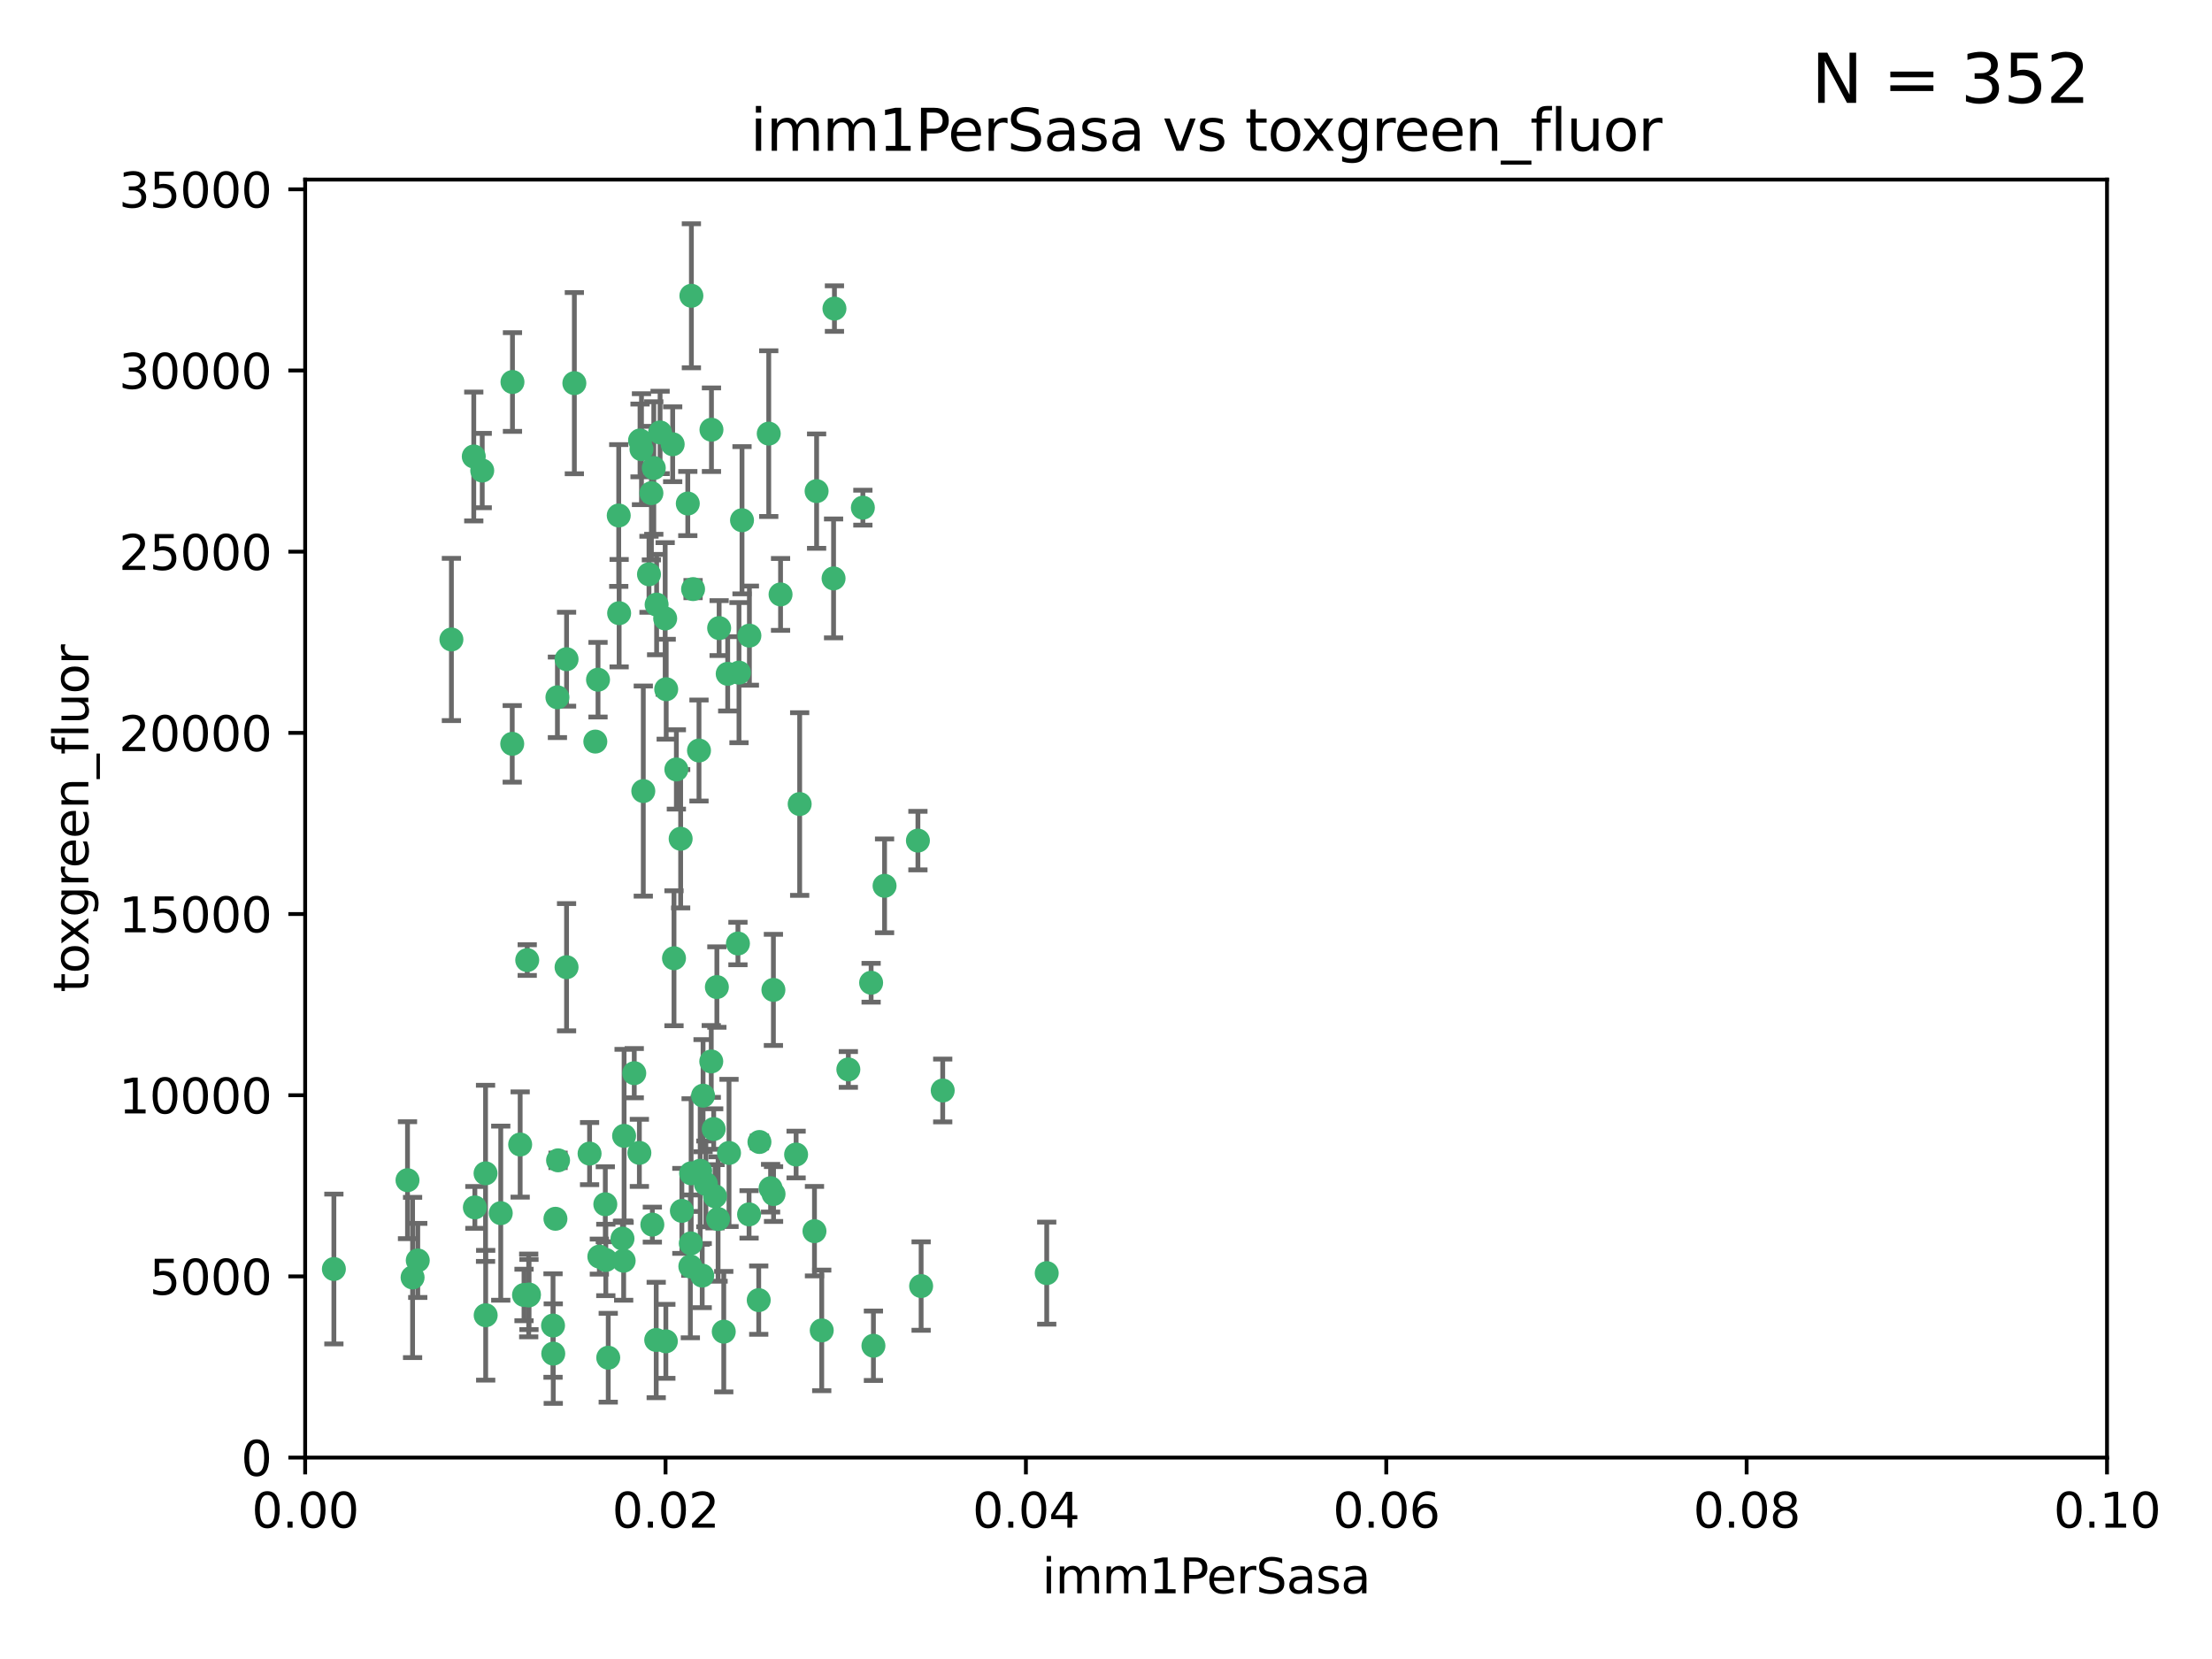 <?xml version="1.0" encoding="utf-8" standalone="no"?>
<!DOCTYPE svg PUBLIC "-//W3C//DTD SVG 1.1//EN"
  "http://www.w3.org/Graphics/SVG/1.1/DTD/svg11.dtd">
<svg xmlns:xlink="http://www.w3.org/1999/xlink" width="460.8pt" height="345.6pt" viewBox="0 0 460.8 345.6" xmlns="http://www.w3.org/2000/svg" version="1.1">
 <defs>
  <style type="text/css">*{stroke-linejoin: round; stroke-linecap: butt}</style>
 </defs>
 <g id="figure_1">
  <g id="patch_1">
   <path d="M 0 345.6 
L 460.8 345.6 
L 460.8 0 
L 0 0 
z
" style="fill: #ffffff"/>
  </g>
  <g id="axes_1">
   <g id="patch_2">
    <path d="M 63.571 303.64 
L 438.93 303.64 
L 438.93 37.411 
L 63.571 37.411 
z
" style="fill: #ffffff"/>
   </g>
   <g id="PathCollection_1">
    <defs>
     <path id="mc8ee5acf5d" d="M 0 1.118 
C 0.297 1.118 0.581 1 0.791 0.791 
C 1 0.581 1.118 0.297 1.118 0 
C 1.118 -0.297 1 -0.581 0.791 -0.791 
C 0.581 -1 0.297 -1.118 0 -1.118 
C -0.297 -1.118 -0.581 -1 -0.791 -0.791 
C -1 -0.581 -1.118 -0.297 -1.118 0 
C -1.118 0.297 -1 0.581 -0.791 0.791 
C -0.581 1 -0.297 1.118 0 1.118 
z
" style="stroke: #3cb371"/>
    </defs>
    <g clip-path="url(#pd0f6e54b8a)">
     <use xlink:href="#mc8ee5acf5d" x="100.458" y="98.026" style="fill: #3cb371; stroke: #3cb371"/>
     <use xlink:href="#mc8ee5acf5d" x="98.695" y="95.094" style="fill: #3cb371; stroke: #3cb371"/>
     <use xlink:href="#mc8ee5acf5d" x="148.21" y="89.516" style="fill: #3cb371; stroke: #3cb371"/>
     <use xlink:href="#mc8ee5acf5d" x="106.757" y="79.578" style="fill: #3cb371; stroke: #3cb371"/>
     <use xlink:href="#mc8ee5acf5d" x="135.699" y="102.727" style="fill: #3cb371; stroke: #3cb371"/>
     <use xlink:href="#mc8ee5acf5d" x="138.568" y="128.839" style="fill: #3cb371; stroke: #3cb371"/>
     <use xlink:href="#mc8ee5acf5d" x="118.027" y="137.321" style="fill: #3cb371; stroke: #3cb371"/>
     <use xlink:href="#mc8ee5acf5d" x="133.331" y="91.754" style="fill: #3cb371; stroke: #3cb371"/>
     <use xlink:href="#mc8ee5acf5d" x="136.786" y="125.947" style="fill: #3cb371; stroke: #3cb371"/>
     <use xlink:href="#mc8ee5acf5d" x="124.016" y="154.483" style="fill: #3cb371; stroke: #3cb371"/>
     <use xlink:href="#mc8ee5acf5d" x="128.894" y="107.386" style="fill: #3cb371; stroke: #3cb371"/>
     <use xlink:href="#mc8ee5acf5d" x="135.196" y="119.635" style="fill: #3cb371; stroke: #3cb371"/>
     <use xlink:href="#mc8ee5acf5d" x="119.649" y="79.819" style="fill: #3cb371; stroke: #3cb371"/>
     <use xlink:href="#mc8ee5acf5d" x="144.38" y="122.72" style="fill: #3cb371; stroke: #3cb371"/>
     <use xlink:href="#mc8ee5acf5d" x="137.51" y="90.084" style="fill: #3cb371; stroke: #3cb371"/>
     <use xlink:href="#mc8ee5acf5d" x="106.707" y="154.954" style="fill: #3cb371; stroke: #3cb371"/>
     <use xlink:href="#mc8ee5acf5d" x="143.28" y="104.896" style="fill: #3cb371; stroke: #3cb371"/>
     <use xlink:href="#mc8ee5acf5d" x="145.613" y="156.348" style="fill: #3cb371; stroke: #3cb371"/>
     <use xlink:href="#mc8ee5acf5d" x="179.751" y="105.756" style="fill: #3cb371; stroke: #3cb371"/>
     <use xlink:href="#mc8ee5acf5d" x="136.196" y="97.498" style="fill: #3cb371; stroke: #3cb371"/>
     <use xlink:href="#mc8ee5acf5d" x="140.132" y="92.545" style="fill: #3cb371; stroke: #3cb371"/>
     <use xlink:href="#mc8ee5acf5d" x="160.144" y="90.332" style="fill: #3cb371; stroke: #3cb371"/>
     <use xlink:href="#mc8ee5acf5d" x="109.831" y="200.005" style="fill: #3cb371; stroke: #3cb371"/>
     <use xlink:href="#mc8ee5acf5d" x="149.81" y="130.84" style="fill: #3cb371; stroke: #3cb371"/>
     <use xlink:href="#mc8ee5acf5d" x="161.115" y="206.213" style="fill: #3cb371; stroke: #3cb371"/>
     <use xlink:href="#mc8ee5acf5d" x="135.895" y="255.109" style="fill: #3cb371; stroke: #3cb371"/>
     <use xlink:href="#mc8ee5acf5d" x="140.407" y="199.62" style="fill: #3cb371; stroke: #3cb371"/>
     <use xlink:href="#mc8ee5acf5d" x="154.575" y="108.373" style="fill: #3cb371; stroke: #3cb371"/>
     <use xlink:href="#mc8ee5acf5d" x="151.594" y="140.37" style="fill: #3cb371; stroke: #3cb371"/>
     <use xlink:href="#mc8ee5acf5d" x="133.632" y="93.572" style="fill: #3cb371; stroke: #3cb371"/>
     <use xlink:href="#mc8ee5acf5d" x="170.113" y="102.308" style="fill: #3cb371; stroke: #3cb371"/>
     <use xlink:href="#mc8ee5acf5d" x="128.977" y="127.738" style="fill: #3cb371; stroke: #3cb371"/>
     <use xlink:href="#mc8ee5acf5d" x="116.121" y="145.262" style="fill: #3cb371; stroke: #3cb371"/>
     <use xlink:href="#mc8ee5acf5d" x="153.946" y="140.122" style="fill: #3cb371; stroke: #3cb371"/>
     <use xlink:href="#mc8ee5acf5d" x="145.864" y="243.887" style="fill: #3cb371; stroke: #3cb371"/>
     <use xlink:href="#mc8ee5acf5d" x="149.337" y="205.621" style="fill: #3cb371; stroke: #3cb371"/>
     <use xlink:href="#mc8ee5acf5d" x="144.029" y="61.614" style="fill: #3cb371; stroke: #3cb371"/>
     <use xlink:href="#mc8ee5acf5d" x="156.112" y="132.411" style="fill: #3cb371; stroke: #3cb371"/>
     <use xlink:href="#mc8ee5acf5d" x="115.207" y="276.134" style="fill: #3cb371; stroke: #3cb371"/>
     <use xlink:href="#mc8ee5acf5d" x="149.591" y="253.947" style="fill: #3cb371; stroke: #3cb371"/>
     <use xlink:href="#mc8ee5acf5d" x="115.709" y="253.893" style="fill: #3cb371; stroke: #3cb371"/>
     <use xlink:href="#mc8ee5acf5d" x="160.527" y="247.522" style="fill: #3cb371; stroke: #3cb371"/>
     <use xlink:href="#mc8ee5acf5d" x="173.648" y="120.494" style="fill: #3cb371; stroke: #3cb371"/>
     <use xlink:href="#mc8ee5acf5d" x="181.47" y="204.723" style="fill: #3cb371; stroke: #3cb371"/>
     <use xlink:href="#mc8ee5acf5d" x="94.037" y="133.213" style="fill: #3cb371; stroke: #3cb371"/>
     <use xlink:href="#mc8ee5acf5d" x="115.254" y="281.982" style="fill: #3cb371; stroke: #3cb371"/>
     <use xlink:href="#mc8ee5acf5d" x="140.899" y="160.289" style="fill: #3cb371; stroke: #3cb371"/>
     <use xlink:href="#mc8ee5acf5d" x="153.727" y="196.552" style="fill: #3cb371; stroke: #3cb371"/>
     <use xlink:href="#mc8ee5acf5d" x="148.169" y="221.118" style="fill: #3cb371; stroke: #3cb371"/>
     <use xlink:href="#mc8ee5acf5d" x="141.792" y="174.728" style="fill: #3cb371; stroke: #3cb371"/>
     <use xlink:href="#mc8ee5acf5d" x="173.83" y="64.285" style="fill: #3cb371; stroke: #3cb371"/>
     <use xlink:href="#mc8ee5acf5d" x="85.949" y="266.118" style="fill: #3cb371; stroke: #3cb371"/>
     <use xlink:href="#mc8ee5acf5d" x="148.676" y="235.198" style="fill: #3cb371; stroke: #3cb371"/>
     <use xlink:href="#mc8ee5acf5d" x="143.973" y="244.424" style="fill: #3cb371; stroke: #3cb371"/>
     <use xlink:href="#mc8ee5acf5d" x="69.554" y="264.357" style="fill: #3cb371; stroke: #3cb371"/>
     <use xlink:href="#mc8ee5acf5d" x="124.578" y="141.593" style="fill: #3cb371; stroke: #3cb371"/>
     <use xlink:href="#mc8ee5acf5d" x="191.219" y="175.112" style="fill: #3cb371; stroke: #3cb371"/>
     <use xlink:href="#mc8ee5acf5d" x="109.163" y="269.764" style="fill: #3cb371; stroke: #3cb371"/>
     <use xlink:href="#mc8ee5acf5d" x="98.924" y="251.524" style="fill: #3cb371; stroke: #3cb371"/>
     <use xlink:href="#mc8ee5acf5d" x="134.01" y="164.794" style="fill: #3cb371; stroke: #3cb371"/>
     <use xlink:href="#mc8ee5acf5d" x="124.855" y="261.772" style="fill: #3cb371; stroke: #3cb371"/>
     <use xlink:href="#mc8ee5acf5d" x="129.921" y="262.628" style="fill: #3cb371; stroke: #3cb371"/>
     <use xlink:href="#mc8ee5acf5d" x="87.028" y="262.571" style="fill: #3cb371; stroke: #3cb371"/>
     <use xlink:href="#mc8ee5acf5d" x="126.203" y="262.474" style="fill: #3cb371; stroke: #3cb371"/>
     <use xlink:href="#mc8ee5acf5d" x="138.782" y="143.576" style="fill: #3cb371; stroke: #3cb371"/>
     <use xlink:href="#mc8ee5acf5d" x="130.01" y="236.622" style="fill: #3cb371; stroke: #3cb371"/>
     <use xlink:href="#mc8ee5acf5d" x="84.891" y="245.856" style="fill: #3cb371; stroke: #3cb371"/>
     <use xlink:href="#mc8ee5acf5d" x="108.36" y="238.42" style="fill: #3cb371; stroke: #3cb371"/>
     <use xlink:href="#mc8ee5acf5d" x="110.139" y="269.867" style="fill: #3cb371; stroke: #3cb371"/>
     <use xlink:href="#mc8ee5acf5d" x="142.046" y="252.246" style="fill: #3cb371; stroke: #3cb371"/>
     <use xlink:href="#mc8ee5acf5d" x="165.843" y="240.511" style="fill: #3cb371; stroke: #3cb371"/>
     <use xlink:href="#mc8ee5acf5d" x="133.193" y="240.162" style="fill: #3cb371; stroke: #3cb371"/>
     <use xlink:href="#mc8ee5acf5d" x="143.908" y="259.022" style="fill: #3cb371; stroke: #3cb371"/>
     <use xlink:href="#mc8ee5acf5d" x="59.032" y="258.827" style="fill: #3cb371; stroke: #3cb371"/>
     <use xlink:href="#mc8ee5acf5d" x="138.709" y="279.423" style="fill: #3cb371; stroke: #3cb371"/>
     <use xlink:href="#mc8ee5acf5d" x="166.587" y="167.495" style="fill: #3cb371; stroke: #3cb371"/>
     <use xlink:href="#mc8ee5acf5d" x="104.316" y="252.723" style="fill: #3cb371; stroke: #3cb371"/>
     <use xlink:href="#mc8ee5acf5d" x="132.127" y="223.562" style="fill: #3cb371; stroke: #3cb371"/>
     <use xlink:href="#mc8ee5acf5d" x="161.144" y="248.738" style="fill: #3cb371; stroke: #3cb371"/>
     <use xlink:href="#mc8ee5acf5d" x="101.148" y="244.428" style="fill: #3cb371; stroke: #3cb371"/>
     <use xlink:href="#mc8ee5acf5d" x="126.707" y="282.837" style="fill: #3cb371; stroke: #3cb371"/>
     <use xlink:href="#mc8ee5acf5d" x="148.955" y="249.211" style="fill: #3cb371; stroke: #3cb371"/>
     <use xlink:href="#mc8ee5acf5d" x="196.386" y="227.169" style="fill: #3cb371; stroke: #3cb371"/>
     <use xlink:href="#mc8ee5acf5d" x="181.95" y="280.344" style="fill: #3cb371; stroke: #3cb371"/>
     <use xlink:href="#mc8ee5acf5d" x="126.097" y="250.868" style="fill: #3cb371; stroke: #3cb371"/>
     <use xlink:href="#mc8ee5acf5d" x="101.176" y="273.991" style="fill: #3cb371; stroke: #3cb371"/>
     <use xlink:href="#mc8ee5acf5d" x="162.604" y="123.828" style="fill: #3cb371; stroke: #3cb371"/>
     <use xlink:href="#mc8ee5acf5d" x="158.057" y="270.841" style="fill: #3cb371; stroke: #3cb371"/>
     <use xlink:href="#mc8ee5acf5d" x="122.819" y="240.314" style="fill: #3cb371; stroke: #3cb371"/>
     <use xlink:href="#mc8ee5acf5d" x="150.773" y="277.409" style="fill: #3cb371; stroke: #3cb371"/>
     <use xlink:href="#mc8ee5acf5d" x="116.256" y="241.718" style="fill: #3cb371; stroke: #3cb371"/>
     <use xlink:href="#mc8ee5acf5d" x="136.701" y="279.141" style="fill: #3cb371; stroke: #3cb371"/>
     <use xlink:href="#mc8ee5acf5d" x="156.045" y="252.978" style="fill: #3cb371; stroke: #3cb371"/>
     <use xlink:href="#mc8ee5acf5d" x="129.676" y="258.029" style="fill: #3cb371; stroke: #3cb371"/>
     <use xlink:href="#mc8ee5acf5d" x="110.194" y="269.669" style="fill: #3cb371; stroke: #3cb371"/>
     <use xlink:href="#mc8ee5acf5d" x="176.726" y="222.785" style="fill: #3cb371; stroke: #3cb371"/>
     <use xlink:href="#mc8ee5acf5d" x="146.283" y="265.728" style="fill: #3cb371; stroke: #3cb371"/>
     <use xlink:href="#mc8ee5acf5d" x="171.183" y="277.145" style="fill: #3cb371; stroke: #3cb371"/>
     <use xlink:href="#mc8ee5acf5d" x="118.024" y="201.488" style="fill: #3cb371; stroke: #3cb371"/>
     <use xlink:href="#mc8ee5acf5d" x="158.205" y="237.895" style="fill: #3cb371; stroke: #3cb371"/>
     <use xlink:href="#mc8ee5acf5d" x="143.811" y="263.81" style="fill: #3cb371; stroke: #3cb371"/>
     <use xlink:href="#mc8ee5acf5d" x="184.271" y="184.534" style="fill: #3cb371; stroke: #3cb371"/>
     <use xlink:href="#mc8ee5acf5d" x="151.867" y="240.178" style="fill: #3cb371; stroke: #3cb371"/>
     <use xlink:href="#mc8ee5acf5d" x="147.046" y="246.624" style="fill: #3cb371; stroke: #3cb371"/>
     <use xlink:href="#mc8ee5acf5d" x="169.67" y="256.474" style="fill: #3cb371; stroke: #3cb371"/>
     <use xlink:href="#mc8ee5acf5d" x="191.887" y="267.91" style="fill: #3cb371; stroke: #3cb371"/>
     <use xlink:href="#mc8ee5acf5d" x="146.461" y="228.248" style="fill: #3cb371; stroke: #3cb371"/>
     <use xlink:href="#mc8ee5acf5d" x="218.053" y="265.217" style="fill: #3cb371; stroke: #3cb371"/>
    </g>
   </g>
   <g id="matplotlib.axis_1">
    <g id="xtick_1">
     <g id="line2d_1">
      <defs>
       <path id="m9f07b3b68f" d="M 0 0 
L 0 3.5 
" style="stroke: #000000; stroke-width: 0.8"/>
      </defs>
      <g>
       <use xlink:href="#m9f07b3b68f" x="63.571" y="303.64" style="stroke: #000000; stroke-width: 0.8"/>
      </g>
     </g>
     <g id="text_1">
      <!-- 0.00 -->
      <g transform="translate(52.438 318.238)scale(0.1 -0.1)">
       <defs>
        <path id="DejaVuSans-30" d="M 2034 4250 
Q 1547 4250 1301 3770 
Q 1056 3291 1056 2328 
Q 1056 1369 1301 889 
Q 1547 409 2034 409 
Q 2525 409 2770 889 
Q 3016 1369 3016 2328 
Q 3016 3291 2770 3770 
Q 2525 4250 2034 4250 
z
M 2034 4750 
Q 2819 4750 3233 4129 
Q 3647 3509 3647 2328 
Q 3647 1150 3233 529 
Q 2819 -91 2034 -91 
Q 1250 -91 836 529 
Q 422 1150 422 2328 
Q 422 3509 836 4129 
Q 1250 4750 2034 4750 
z
" transform="scale(0.016)"/>
        <path id="DejaVuSans-2e" d="M 684 794 
L 1344 794 
L 1344 0 
L 684 0 
L 684 794 
z
" transform="scale(0.016)"/>
       </defs>
       <use xlink:href="#DejaVuSans-30"/>
       <use xlink:href="#DejaVuSans-2e" x="63.623"/>
       <use xlink:href="#DejaVuSans-30" x="95.41"/>
       <use xlink:href="#DejaVuSans-30" x="159.033"/>
      </g>
     </g>
    </g>
    <g id="xtick_2">
     <g id="line2d_2">
      <g>
       <use xlink:href="#m9f07b3b68f" x="138.643" y="303.64" style="stroke: #000000; stroke-width: 0.8"/>
      </g>
     </g>
     <g id="text_2">
      <!-- 0.02 -->
      <g transform="translate(127.51 318.238)scale(0.1 -0.1)">
       <defs>
        <path id="DejaVuSans-32" d="M 1228 531 
L 3431 531 
L 3431 0 
L 469 0 
L 469 531 
Q 828 903 1448 1529 
Q 2069 2156 2228 2338 
Q 2531 2678 2651 2914 
Q 2772 3150 2772 3378 
Q 2772 3750 2511 3984 
Q 2250 4219 1831 4219 
Q 1534 4219 1204 4116 
Q 875 4013 500 3803 
L 500 4441 
Q 881 4594 1212 4672 
Q 1544 4750 1819 4750 
Q 2544 4750 2975 4387 
Q 3406 4025 3406 3419 
Q 3406 3131 3298 2873 
Q 3191 2616 2906 2266 
Q 2828 2175 2409 1742 
Q 1991 1309 1228 531 
z
" transform="scale(0.016)"/>
       </defs>
       <use xlink:href="#DejaVuSans-30"/>
       <use xlink:href="#DejaVuSans-2e" x="63.623"/>
       <use xlink:href="#DejaVuSans-30" x="95.41"/>
       <use xlink:href="#DejaVuSans-32" x="159.033"/>
      </g>
     </g>
    </g>
    <g id="xtick_3">
     <g id="line2d_3">
      <g>
       <use xlink:href="#m9f07b3b68f" x="213.715" y="303.64" style="stroke: #000000; stroke-width: 0.8"/>
      </g>
     </g>
     <g id="text_3">
      <!-- 0.04 -->
      <g transform="translate(202.582 318.238)scale(0.1 -0.1)">
       <defs>
        <path id="DejaVuSans-34" d="M 2419 4116 
L 825 1625 
L 2419 1625 
L 2419 4116 
z
M 2253 4666 
L 3047 4666 
L 3047 1625 
L 3713 1625 
L 3713 1100 
L 3047 1100 
L 3047 0 
L 2419 0 
L 2419 1100 
L 313 1100 
L 313 1709 
L 2253 4666 
z
" transform="scale(0.016)"/>
       </defs>
       <use xlink:href="#DejaVuSans-30"/>
       <use xlink:href="#DejaVuSans-2e" x="63.623"/>
       <use xlink:href="#DejaVuSans-30" x="95.41"/>
       <use xlink:href="#DejaVuSans-34" x="159.033"/>
      </g>
     </g>
    </g>
    <g id="xtick_4">
     <g id="line2d_4">
      <g>
       <use xlink:href="#m9f07b3b68f" x="288.786" y="303.64" style="stroke: #000000; stroke-width: 0.8"/>
      </g>
     </g>
     <g id="text_4">
      <!-- 0.06 -->
      <g transform="translate(277.654 318.238)scale(0.1 -0.1)">
       <defs>
        <path id="DejaVuSans-36" d="M 2113 2584 
Q 1688 2584 1439 2293 
Q 1191 2003 1191 1497 
Q 1191 994 1439 701 
Q 1688 409 2113 409 
Q 2538 409 2786 701 
Q 3034 994 3034 1497 
Q 3034 2003 2786 2293 
Q 2538 2584 2113 2584 
z
M 3366 4563 
L 3366 3988 
Q 3128 4100 2886 4159 
Q 2644 4219 2406 4219 
Q 1781 4219 1451 3797 
Q 1122 3375 1075 2522 
Q 1259 2794 1537 2939 
Q 1816 3084 2150 3084 
Q 2853 3084 3261 2657 
Q 3669 2231 3669 1497 
Q 3669 778 3244 343 
Q 2819 -91 2113 -91 
Q 1303 -91 875 529 
Q 447 1150 447 2328 
Q 447 3434 972 4092 
Q 1497 4750 2381 4750 
Q 2619 4750 2861 4703 
Q 3103 4656 3366 4563 
z
" transform="scale(0.016)"/>
       </defs>
       <use xlink:href="#DejaVuSans-30"/>
       <use xlink:href="#DejaVuSans-2e" x="63.623"/>
       <use xlink:href="#DejaVuSans-30" x="95.41"/>
       <use xlink:href="#DejaVuSans-36" x="159.033"/>
      </g>
     </g>
    </g>
    <g id="xtick_5">
     <g id="line2d_5">
      <g>
       <use xlink:href="#m9f07b3b68f" x="363.858" y="303.64" style="stroke: #000000; stroke-width: 0.8"/>
      </g>
     </g>
     <g id="text_5">
      <!-- 0.08 -->
      <g transform="translate(352.725 318.238)scale(0.1 -0.1)">
       <defs>
        <path id="DejaVuSans-38" d="M 2034 2216 
Q 1584 2216 1326 1975 
Q 1069 1734 1069 1313 
Q 1069 891 1326 650 
Q 1584 409 2034 409 
Q 2484 409 2743 651 
Q 3003 894 3003 1313 
Q 3003 1734 2745 1975 
Q 2488 2216 2034 2216 
z
M 1403 2484 
Q 997 2584 770 2862 
Q 544 3141 544 3541 
Q 544 4100 942 4425 
Q 1341 4750 2034 4750 
Q 2731 4750 3128 4425 
Q 3525 4100 3525 3541 
Q 3525 3141 3298 2862 
Q 3072 2584 2669 2484 
Q 3125 2378 3379 2068 
Q 3634 1759 3634 1313 
Q 3634 634 3220 271 
Q 2806 -91 2034 -91 
Q 1263 -91 848 271 
Q 434 634 434 1313 
Q 434 1759 690 2068 
Q 947 2378 1403 2484 
z
M 1172 3481 
Q 1172 3119 1398 2916 
Q 1625 2713 2034 2713 
Q 2441 2713 2670 2916 
Q 2900 3119 2900 3481 
Q 2900 3844 2670 4047 
Q 2441 4250 2034 4250 
Q 1625 4250 1398 4047 
Q 1172 3844 1172 3481 
z
" transform="scale(0.016)"/>
       </defs>
       <use xlink:href="#DejaVuSans-30"/>
       <use xlink:href="#DejaVuSans-2e" x="63.623"/>
       <use xlink:href="#DejaVuSans-30" x="95.41"/>
       <use xlink:href="#DejaVuSans-38" x="159.033"/>
      </g>
     </g>
    </g>
    <g id="xtick_6">
     <g id="line2d_6">
      <g>
       <use xlink:href="#m9f07b3b68f" x="438.93" y="303.64" style="stroke: #000000; stroke-width: 0.8"/>
      </g>
     </g>
     <g id="text_6">
      <!-- 0.10 -->
      <g transform="translate(427.797 318.238)scale(0.1 -0.1)">
       <defs>
        <path id="DejaVuSans-31" d="M 794 531 
L 1825 531 
L 1825 4091 
L 703 3866 
L 703 4441 
L 1819 4666 
L 2450 4666 
L 2450 531 
L 3481 531 
L 3481 0 
L 794 0 
L 794 531 
z
" transform="scale(0.016)"/>
       </defs>
       <use xlink:href="#DejaVuSans-30"/>
       <use xlink:href="#DejaVuSans-2e" x="63.623"/>
       <use xlink:href="#DejaVuSans-31" x="95.41"/>
       <use xlink:href="#DejaVuSans-30" x="159.033"/>
      </g>
     </g>
    </g>
    <g id="text_7">
     <!-- imm1PerSasa -->
     <g transform="translate(217.067 331.917)scale(0.1 -0.1)">
      <defs>
       <path id="DejaVuSans-69" d="M 603 3500 
L 1178 3500 
L 1178 0 
L 603 0 
L 603 3500 
z
M 603 4863 
L 1178 4863 
L 1178 4134 
L 603 4134 
L 603 4863 
z
" transform="scale(0.016)"/>
       <path id="DejaVuSans-6d" d="M 3328 2828 
Q 3544 3216 3844 3400 
Q 4144 3584 4550 3584 
Q 5097 3584 5394 3201 
Q 5691 2819 5691 2113 
L 5691 0 
L 5113 0 
L 5113 2094 
Q 5113 2597 4934 2840 
Q 4756 3084 4391 3084 
Q 3944 3084 3684 2787 
Q 3425 2491 3425 1978 
L 3425 0 
L 2847 0 
L 2847 2094 
Q 2847 2600 2669 2842 
Q 2491 3084 2119 3084 
Q 1678 3084 1418 2786 
Q 1159 2488 1159 1978 
L 1159 0 
L 581 0 
L 581 3500 
L 1159 3500 
L 1159 2956 
Q 1356 3278 1631 3431 
Q 1906 3584 2284 3584 
Q 2666 3584 2933 3390 
Q 3200 3197 3328 2828 
z
" transform="scale(0.016)"/>
       <path id="DejaVuSans-50" d="M 1259 4147 
L 1259 2394 
L 2053 2394 
Q 2494 2394 2734 2622 
Q 2975 2850 2975 3272 
Q 2975 3691 2734 3919 
Q 2494 4147 2053 4147 
L 1259 4147 
z
M 628 4666 
L 2053 4666 
Q 2838 4666 3239 4311 
Q 3641 3956 3641 3272 
Q 3641 2581 3239 2228 
Q 2838 1875 2053 1875 
L 1259 1875 
L 1259 0 
L 628 0 
L 628 4666 
z
" transform="scale(0.016)"/>
       <path id="DejaVuSans-65" d="M 3597 1894 
L 3597 1613 
L 953 1613 
Q 991 1019 1311 708 
Q 1631 397 2203 397 
Q 2534 397 2845 478 
Q 3156 559 3463 722 
L 3463 178 
Q 3153 47 2828 -22 
Q 2503 -91 2169 -91 
Q 1331 -91 842 396 
Q 353 884 353 1716 
Q 353 2575 817 3079 
Q 1281 3584 2069 3584 
Q 2775 3584 3186 3129 
Q 3597 2675 3597 1894 
z
M 3022 2063 
Q 3016 2534 2758 2815 
Q 2500 3097 2075 3097 
Q 1594 3097 1305 2825 
Q 1016 2553 972 2059 
L 3022 2063 
z
" transform="scale(0.016)"/>
       <path id="DejaVuSans-72" d="M 2631 2963 
Q 2534 3019 2420 3045 
Q 2306 3072 2169 3072 
Q 1681 3072 1420 2755 
Q 1159 2438 1159 1844 
L 1159 0 
L 581 0 
L 581 3500 
L 1159 3500 
L 1159 2956 
Q 1341 3275 1631 3429 
Q 1922 3584 2338 3584 
Q 2397 3584 2469 3576 
Q 2541 3569 2628 3553 
L 2631 2963 
z
" transform="scale(0.016)"/>
       <path id="DejaVuSans-53" d="M 3425 4513 
L 3425 3897 
Q 3066 4069 2747 4153 
Q 2428 4238 2131 4238 
Q 1616 4238 1336 4038 
Q 1056 3838 1056 3469 
Q 1056 3159 1242 3001 
Q 1428 2844 1947 2747 
L 2328 2669 
Q 3034 2534 3370 2195 
Q 3706 1856 3706 1288 
Q 3706 609 3251 259 
Q 2797 -91 1919 -91 
Q 1588 -91 1214 -16 
Q 841 59 441 206 
L 441 856 
Q 825 641 1194 531 
Q 1563 422 1919 422 
Q 2459 422 2753 634 
Q 3047 847 3047 1241 
Q 3047 1584 2836 1778 
Q 2625 1972 2144 2069 
L 1759 2144 
Q 1053 2284 737 2584 
Q 422 2884 422 3419 
Q 422 4038 858 4394 
Q 1294 4750 2059 4750 
Q 2388 4750 2728 4690 
Q 3069 4631 3425 4513 
z
" transform="scale(0.016)"/>
       <path id="DejaVuSans-61" d="M 2194 1759 
Q 1497 1759 1228 1600 
Q 959 1441 959 1056 
Q 959 750 1161 570 
Q 1363 391 1709 391 
Q 2188 391 2477 730 
Q 2766 1069 2766 1631 
L 2766 1759 
L 2194 1759 
z
M 3341 1997 
L 3341 0 
L 2766 0 
L 2766 531 
Q 2569 213 2275 61 
Q 1981 -91 1556 -91 
Q 1019 -91 701 211 
Q 384 513 384 1019 
Q 384 1609 779 1909 
Q 1175 2209 1959 2209 
L 2766 2209 
L 2766 2266 
Q 2766 2663 2505 2880 
Q 2244 3097 1772 3097 
Q 1472 3097 1187 3025 
Q 903 2953 641 2809 
L 641 3341 
Q 956 3463 1253 3523 
Q 1550 3584 1831 3584 
Q 2591 3584 2966 3190 
Q 3341 2797 3341 1997 
z
" transform="scale(0.016)"/>
       <path id="DejaVuSans-73" d="M 2834 3397 
L 2834 2853 
Q 2591 2978 2328 3040 
Q 2066 3103 1784 3103 
Q 1356 3103 1142 2972 
Q 928 2841 928 2578 
Q 928 2378 1081 2264 
Q 1234 2150 1697 2047 
L 1894 2003 
Q 2506 1872 2764 1633 
Q 3022 1394 3022 966 
Q 3022 478 2636 193 
Q 2250 -91 1575 -91 
Q 1294 -91 989 -36 
Q 684 19 347 128 
L 347 722 
Q 666 556 975 473 
Q 1284 391 1588 391 
Q 1994 391 2212 530 
Q 2431 669 2431 922 
Q 2431 1156 2273 1281 
Q 2116 1406 1581 1522 
L 1381 1569 
Q 847 1681 609 1914 
Q 372 2147 372 2553 
Q 372 3047 722 3315 
Q 1072 3584 1716 3584 
Q 2034 3584 2315 3537 
Q 2597 3491 2834 3397 
z
" transform="scale(0.016)"/>
      </defs>
      <use xlink:href="#DejaVuSans-69"/>
      <use xlink:href="#DejaVuSans-6d" x="27.783"/>
      <use xlink:href="#DejaVuSans-6d" x="125.195"/>
      <use xlink:href="#DejaVuSans-31" x="222.607"/>
      <use xlink:href="#DejaVuSans-50" x="286.23"/>
      <use xlink:href="#DejaVuSans-65" x="342.908"/>
      <use xlink:href="#DejaVuSans-72" x="404.432"/>
      <use xlink:href="#DejaVuSans-53" x="445.545"/>
      <use xlink:href="#DejaVuSans-61" x="509.021"/>
      <use xlink:href="#DejaVuSans-73" x="570.301"/>
      <use xlink:href="#DejaVuSans-61" x="622.4"/>
     </g>
    </g>
   </g>
   <g id="matplotlib.axis_2">
    <g id="ytick_1">
     <g id="line2d_7">
      <defs>
       <path id="mcf330fb34c" d="M 0 0 
L -3.5 0 
" style="stroke: #000000; stroke-width: 0.8"/>
      </defs>
      <g>
       <use xlink:href="#mcf330fb34c" x="63.571" y="303.64" style="stroke: #000000; stroke-width: 0.8"/>
      </g>
     </g>
     <g id="text_8">
      <!-- 0 -->
      <g transform="translate(50.209 307.439)scale(0.1 -0.1)">
       <use xlink:href="#DejaVuSans-30"/>
      </g>
     </g>
    </g>
    <g id="ytick_2">
     <g id="line2d_8">
      <g>
       <use xlink:href="#mcf330fb34c" x="63.571" y="265.897" style="stroke: #000000; stroke-width: 0.8"/>
      </g>
     </g>
     <g id="text_9">
      <!-- 5000 -->
      <g transform="translate(31.121 269.696)scale(0.1 -0.1)">
       <defs>
        <path id="DejaVuSans-35" d="M 691 4666 
L 3169 4666 
L 3169 4134 
L 1269 4134 
L 1269 2991 
Q 1406 3038 1543 3061 
Q 1681 3084 1819 3084 
Q 2600 3084 3056 2656 
Q 3513 2228 3513 1497 
Q 3513 744 3044 326 
Q 2575 -91 1722 -91 
Q 1428 -91 1123 -41 
Q 819 9 494 109 
L 494 744 
Q 775 591 1075 516 
Q 1375 441 1709 441 
Q 2250 441 2565 725 
Q 2881 1009 2881 1497 
Q 2881 1984 2565 2268 
Q 2250 2553 1709 2553 
Q 1456 2553 1204 2497 
Q 953 2441 691 2322 
L 691 4666 
z
" transform="scale(0.016)"/>
       </defs>
       <use xlink:href="#DejaVuSans-35"/>
       <use xlink:href="#DejaVuSans-30" x="63.623"/>
       <use xlink:href="#DejaVuSans-30" x="127.246"/>
       <use xlink:href="#DejaVuSans-30" x="190.869"/>
      </g>
     </g>
    </g>
    <g id="ytick_3">
     <g id="line2d_9">
      <g>
       <use xlink:href="#mcf330fb34c" x="63.571" y="228.154" style="stroke: #000000; stroke-width: 0.8"/>
      </g>
     </g>
     <g id="text_10">
      <!-- 10000 -->
      <g transform="translate(24.759 231.953)scale(0.1 -0.1)">
       <use xlink:href="#DejaVuSans-31"/>
       <use xlink:href="#DejaVuSans-30" x="63.623"/>
       <use xlink:href="#DejaVuSans-30" x="127.246"/>
       <use xlink:href="#DejaVuSans-30" x="190.869"/>
       <use xlink:href="#DejaVuSans-30" x="254.492"/>
      </g>
     </g>
    </g>
    <g id="ytick_4">
     <g id="line2d_10">
      <g>
       <use xlink:href="#mcf330fb34c" x="63.571" y="190.411" style="stroke: #000000; stroke-width: 0.8"/>
      </g>
     </g>
     <g id="text_11">
      <!-- 15000 -->
      <g transform="translate(24.759 194.21)scale(0.1 -0.1)">
       <use xlink:href="#DejaVuSans-31"/>
       <use xlink:href="#DejaVuSans-35" x="63.623"/>
       <use xlink:href="#DejaVuSans-30" x="127.246"/>
       <use xlink:href="#DejaVuSans-30" x="190.869"/>
       <use xlink:href="#DejaVuSans-30" x="254.492"/>
      </g>
     </g>
    </g>
    <g id="ytick_5">
     <g id="line2d_11">
      <g>
       <use xlink:href="#mcf330fb34c" x="63.571" y="152.668" style="stroke: #000000; stroke-width: 0.8"/>
      </g>
     </g>
     <g id="text_12">
      <!-- 20000 -->
      <g transform="translate(24.759 156.467)scale(0.1 -0.1)">
       <use xlink:href="#DejaVuSans-32"/>
       <use xlink:href="#DejaVuSans-30" x="63.623"/>
       <use xlink:href="#DejaVuSans-30" x="127.246"/>
       <use xlink:href="#DejaVuSans-30" x="190.869"/>
       <use xlink:href="#DejaVuSans-30" x="254.492"/>
      </g>
     </g>
    </g>
    <g id="ytick_6">
     <g id="line2d_12">
      <g>
       <use xlink:href="#mcf330fb34c" x="63.571" y="114.925" style="stroke: #000000; stroke-width: 0.8"/>
      </g>
     </g>
     <g id="text_13">
      <!-- 25000 -->
      <g transform="translate(24.759 118.724)scale(0.1 -0.1)">
       <use xlink:href="#DejaVuSans-32"/>
       <use xlink:href="#DejaVuSans-35" x="63.623"/>
       <use xlink:href="#DejaVuSans-30" x="127.246"/>
       <use xlink:href="#DejaVuSans-30" x="190.869"/>
       <use xlink:href="#DejaVuSans-30" x="254.492"/>
      </g>
     </g>
    </g>
    <g id="ytick_7">
     <g id="line2d_13">
      <g>
       <use xlink:href="#mcf330fb34c" x="63.571" y="77.181" style="stroke: #000000; stroke-width: 0.8"/>
      </g>
     </g>
     <g id="text_14">
      <!-- 30000 -->
      <g transform="translate(24.759 80.981)scale(0.1 -0.1)">
       <defs>
        <path id="DejaVuSans-33" d="M 2597 2516 
Q 3050 2419 3304 2112 
Q 3559 1806 3559 1356 
Q 3559 666 3084 287 
Q 2609 -91 1734 -91 
Q 1441 -91 1130 -33 
Q 819 25 488 141 
L 488 750 
Q 750 597 1062 519 
Q 1375 441 1716 441 
Q 2309 441 2620 675 
Q 2931 909 2931 1356 
Q 2931 1769 2642 2001 
Q 2353 2234 1838 2234 
L 1294 2234 
L 1294 2753 
L 1863 2753 
Q 2328 2753 2575 2939 
Q 2822 3125 2822 3475 
Q 2822 3834 2567 4026 
Q 2313 4219 1838 4219 
Q 1578 4219 1281 4162 
Q 984 4106 628 3988 
L 628 4550 
Q 988 4650 1302 4700 
Q 1616 4750 1894 4750 
Q 2613 4750 3031 4423 
Q 3450 4097 3450 3541 
Q 3450 3153 3228 2886 
Q 3006 2619 2597 2516 
z
" transform="scale(0.016)"/>
       </defs>
       <use xlink:href="#DejaVuSans-33"/>
       <use xlink:href="#DejaVuSans-30" x="63.623"/>
       <use xlink:href="#DejaVuSans-30" x="127.246"/>
       <use xlink:href="#DejaVuSans-30" x="190.869"/>
       <use xlink:href="#DejaVuSans-30" x="254.492"/>
      </g>
     </g>
    </g>
    <g id="ytick_8">
     <g id="line2d_14">
      <g>
       <use xlink:href="#mcf330fb34c" x="63.571" y="39.438" style="stroke: #000000; stroke-width: 0.8"/>
      </g>
     </g>
     <g id="text_15">
      <!-- 35000 -->
      <g transform="translate(24.759 43.238)scale(0.1 -0.1)">
       <use xlink:href="#DejaVuSans-33"/>
       <use xlink:href="#DejaVuSans-35" x="63.623"/>
       <use xlink:href="#DejaVuSans-30" x="127.246"/>
       <use xlink:href="#DejaVuSans-30" x="190.869"/>
       <use xlink:href="#DejaVuSans-30" x="254.492"/>
      </g>
     </g>
    </g>
    <g id="text_16">
     <!-- toxgreen_fluor -->
     <g transform="translate(18.401 206.72)rotate(-90)scale(0.1 -0.1)">
      <defs>
       <path id="DejaVuSans-74" d="M 1172 4494 
L 1172 3500 
L 2356 3500 
L 2356 3053 
L 1172 3053 
L 1172 1153 
Q 1172 725 1289 603 
Q 1406 481 1766 481 
L 2356 481 
L 2356 0 
L 1766 0 
Q 1100 0 847 248 
Q 594 497 594 1153 
L 594 3053 
L 172 3053 
L 172 3500 
L 594 3500 
L 594 4494 
L 1172 4494 
z
" transform="scale(0.016)"/>
       <path id="DejaVuSans-6f" d="M 1959 3097 
Q 1497 3097 1228 2736 
Q 959 2375 959 1747 
Q 959 1119 1226 758 
Q 1494 397 1959 397 
Q 2419 397 2687 759 
Q 2956 1122 2956 1747 
Q 2956 2369 2687 2733 
Q 2419 3097 1959 3097 
z
M 1959 3584 
Q 2709 3584 3137 3096 
Q 3566 2609 3566 1747 
Q 3566 888 3137 398 
Q 2709 -91 1959 -91 
Q 1206 -91 779 398 
Q 353 888 353 1747 
Q 353 2609 779 3096 
Q 1206 3584 1959 3584 
z
" transform="scale(0.016)"/>
       <path id="DejaVuSans-78" d="M 3513 3500 
L 2247 1797 
L 3578 0 
L 2900 0 
L 1881 1375 
L 863 0 
L 184 0 
L 1544 1831 
L 300 3500 
L 978 3500 
L 1906 2253 
L 2834 3500 
L 3513 3500 
z
" transform="scale(0.016)"/>
       <path id="DejaVuSans-67" d="M 2906 1791 
Q 2906 2416 2648 2759 
Q 2391 3103 1925 3103 
Q 1463 3103 1205 2759 
Q 947 2416 947 1791 
Q 947 1169 1205 825 
Q 1463 481 1925 481 
Q 2391 481 2648 825 
Q 2906 1169 2906 1791 
z
M 3481 434 
Q 3481 -459 3084 -895 
Q 2688 -1331 1869 -1331 
Q 1566 -1331 1297 -1286 
Q 1028 -1241 775 -1147 
L 775 -588 
Q 1028 -725 1275 -790 
Q 1522 -856 1778 -856 
Q 2344 -856 2625 -561 
Q 2906 -266 2906 331 
L 2906 616 
Q 2728 306 2450 153 
Q 2172 0 1784 0 
Q 1141 0 747 490 
Q 353 981 353 1791 
Q 353 2603 747 3093 
Q 1141 3584 1784 3584 
Q 2172 3584 2450 3431 
Q 2728 3278 2906 2969 
L 2906 3500 
L 3481 3500 
L 3481 434 
z
" transform="scale(0.016)"/>
       <path id="DejaVuSans-6e" d="M 3513 2113 
L 3513 0 
L 2938 0 
L 2938 2094 
Q 2938 2591 2744 2837 
Q 2550 3084 2163 3084 
Q 1697 3084 1428 2787 
Q 1159 2491 1159 1978 
L 1159 0 
L 581 0 
L 581 3500 
L 1159 3500 
L 1159 2956 
Q 1366 3272 1645 3428 
Q 1925 3584 2291 3584 
Q 2894 3584 3203 3211 
Q 3513 2838 3513 2113 
z
" transform="scale(0.016)"/>
       <path id="DejaVuSans-5f" d="M 3263 -1063 
L 3263 -1509 
L -63 -1509 
L -63 -1063 
L 3263 -1063 
z
" transform="scale(0.016)"/>
       <path id="DejaVuSans-66" d="M 2375 4863 
L 2375 4384 
L 1825 4384 
Q 1516 4384 1395 4259 
Q 1275 4134 1275 3809 
L 1275 3500 
L 2222 3500 
L 2222 3053 
L 1275 3053 
L 1275 0 
L 697 0 
L 697 3053 
L 147 3053 
L 147 3500 
L 697 3500 
L 697 3744 
Q 697 4328 969 4595 
Q 1241 4863 1831 4863 
L 2375 4863 
z
" transform="scale(0.016)"/>
       <path id="DejaVuSans-6c" d="M 603 4863 
L 1178 4863 
L 1178 0 
L 603 0 
L 603 4863 
z
" transform="scale(0.016)"/>
       <path id="DejaVuSans-75" d="M 544 1381 
L 544 3500 
L 1119 3500 
L 1119 1403 
Q 1119 906 1312 657 
Q 1506 409 1894 409 
Q 2359 409 2629 706 
Q 2900 1003 2900 1516 
L 2900 3500 
L 3475 3500 
L 3475 0 
L 2900 0 
L 2900 538 
Q 2691 219 2414 64 
Q 2138 -91 1772 -91 
Q 1169 -91 856 284 
Q 544 659 544 1381 
z
M 1991 3584 
L 1991 3584 
z
" transform="scale(0.016)"/>
      </defs>
      <use xlink:href="#DejaVuSans-74"/>
      <use xlink:href="#DejaVuSans-6f" x="39.209"/>
      <use xlink:href="#DejaVuSans-78" x="97.266"/>
      <use xlink:href="#DejaVuSans-67" x="156.445"/>
      <use xlink:href="#DejaVuSans-72" x="219.922"/>
      <use xlink:href="#DejaVuSans-65" x="258.785"/>
      <use xlink:href="#DejaVuSans-65" x="320.309"/>
      <use xlink:href="#DejaVuSans-6e" x="381.832"/>
      <use xlink:href="#DejaVuSans-5f" x="445.211"/>
      <use xlink:href="#DejaVuSans-66" x="495.211"/>
      <use xlink:href="#DejaVuSans-6c" x="530.416"/>
      <use xlink:href="#DejaVuSans-75" x="558.199"/>
      <use xlink:href="#DejaVuSans-6f" x="621.578"/>
      <use xlink:href="#DejaVuSans-72" x="682.76"/>
     </g>
    </g>
   </g>
   <g id="LineCollection_1">
    <path d="M 100.458 105.772 
L 100.458 90.281 
" clip-path="url(#pd0f6e54b8a)" style="fill: none; stroke: #696969"/>
    <path d="M 98.695 108.514 
L 98.695 81.675 
" clip-path="url(#pd0f6e54b8a)" style="fill: none; stroke: #696969"/>
    <path d="M 148.21 98.217 
L 148.21 80.815 
" clip-path="url(#pd0f6e54b8a)" style="fill: none; stroke: #696969"/>
    <path d="M 106.757 89.863 
L 106.757 69.294 
" clip-path="url(#pd0f6e54b8a)" style="fill: none; stroke: #696969"/>
    <path d="M 135.699 116.638 
L 135.699 88.815 
" clip-path="url(#pd0f6e54b8a)" style="fill: none; stroke: #696969"/>
    <path d="M 138.568 144.637 
L 138.568 113.041 
" clip-path="url(#pd0f6e54b8a)" style="fill: none; stroke: #696969"/>
    <path d="M 118.027 147.102 
L 118.027 127.541 
" clip-path="url(#pd0f6e54b8a)" style="fill: none; stroke: #696969"/>
    <path d="M 133.331 99.334 
L 133.331 84.174 
" clip-path="url(#pd0f6e54b8a)" style="fill: none; stroke: #696969"/>
    <path d="M 136.786 136.397 
L 136.786 115.497 
" clip-path="url(#pd0f6e54b8a)" style="fill: none; stroke: #696969"/>
    <path d="M 124.016 155.048 
L 124.016 153.918 
" clip-path="url(#pd0f6e54b8a)" style="fill: none; stroke: #696969"/>
    <path d="M 128.894 122.155 
L 128.894 92.617 
" clip-path="url(#pd0f6e54b8a)" style="fill: none; stroke: #696969"/>
    <path d="M 135.196 127.554 
L 135.196 111.717 
" clip-path="url(#pd0f6e54b8a)" style="fill: none; stroke: #696969"/>
    <path d="M 119.649 98.693 
L 119.649 60.945 
" clip-path="url(#pd0f6e54b8a)" style="fill: none; stroke: #696969"/>
    <path d="M 144.38 124.514 
L 144.38 120.926 
" clip-path="url(#pd0f6e54b8a)" style="fill: none; stroke: #696969"/>
    <path d="M 137.51 98.668 
L 137.51 81.501 
" clip-path="url(#pd0f6e54b8a)" style="fill: none; stroke: #696969"/>
    <path d="M 106.707 162.929 
L 106.707 146.979 
" clip-path="url(#pd0f6e54b8a)" style="fill: none; stroke: #696969"/>
    <path d="M 143.28 111.578 
L 143.28 98.214 
" clip-path="url(#pd0f6e54b8a)" style="fill: none; stroke: #696969"/>
    <path d="M 145.613 166.868 
L 145.613 145.829 
" clip-path="url(#pd0f6e54b8a)" style="fill: none; stroke: #696969"/>
    <path d="M 179.751 109.392 
L 179.751 102.12 
" clip-path="url(#pd0f6e54b8a)" style="fill: none; stroke: #696969"/>
    <path d="M 136.196 111.302 
L 136.196 83.693 
" clip-path="url(#pd0f6e54b8a)" style="fill: none; stroke: #696969"/>
    <path d="M 140.132 100.341 
L 140.132 84.749 
" clip-path="url(#pd0f6e54b8a)" style="fill: none; stroke: #696969"/>
    <path d="M 160.144 107.592 
L 160.144 73.071 
" clip-path="url(#pd0f6e54b8a)" style="fill: none; stroke: #696969"/>
    <path d="M 109.831 203.204 
L 109.831 196.806 
" clip-path="url(#pd0f6e54b8a)" style="fill: none; stroke: #696969"/>
    <path d="M 149.81 136.561 
L 149.81 125.12 
" clip-path="url(#pd0f6e54b8a)" style="fill: none; stroke: #696969"/>
    <path d="M 161.115 217.788 
L 161.115 194.637 
" clip-path="url(#pd0f6e54b8a)" style="fill: none; stroke: #696969"/>
    <path d="M 135.895 258.755 
L 135.895 251.464 
" clip-path="url(#pd0f6e54b8a)" style="fill: none; stroke: #696969"/>
    <path d="M 140.407 213.675 
L 140.407 185.565 
" clip-path="url(#pd0f6e54b8a)" style="fill: none; stroke: #696969"/>
    <path d="M 154.575 123.707 
L 154.575 93.039 
" clip-path="url(#pd0f6e54b8a)" style="fill: none; stroke: #696969"/>
    <path d="M 151.594 148.106 
L 151.594 132.634 
" clip-path="url(#pd0f6e54b8a)" style="fill: none; stroke: #696969"/>
    <path d="M 133.632 105.129 
L 133.632 82.016 
" clip-path="url(#pd0f6e54b8a)" style="fill: none; stroke: #696969"/>
    <path d="M 170.113 114.22 
L 170.113 90.397 
" clip-path="url(#pd0f6e54b8a)" style="fill: none; stroke: #696969"/>
    <path d="M 128.977 138.926 
L 128.977 116.549 
" clip-path="url(#pd0f6e54b8a)" style="fill: none; stroke: #696969"/>
    <path d="M 116.121 153.647 
L 116.121 136.877 
" clip-path="url(#pd0f6e54b8a)" style="fill: none; stroke: #696969"/>
    <path d="M 153.946 154.719 
L 153.946 125.526 
" clip-path="url(#pd0f6e54b8a)" style="fill: none; stroke: #696969"/>
    <path d="M 145.864 259.205 
L 145.864 228.569 
" clip-path="url(#pd0f6e54b8a)" style="fill: none; stroke: #696969"/>
    <path d="M 149.337 214 
L 149.337 197.242 
" clip-path="url(#pd0f6e54b8a)" style="fill: none; stroke: #696969"/>
    <path d="M 144.029 76.614 
L 144.029 46.614 
" clip-path="url(#pd0f6e54b8a)" style="fill: none; stroke: #696969"/>
    <path d="M 156.112 142.738 
L 156.112 122.084 
" clip-path="url(#pd0f6e54b8a)" style="fill: none; stroke: #696969"/>
    <path d="M 115.207 286.914 
L 115.207 265.354 
" clip-path="url(#pd0f6e54b8a)" style="fill: none; stroke: #696969"/>
    <path d="M 149.591 266.903 
L 149.591 240.99 
" clip-path="url(#pd0f6e54b8a)" style="fill: none; stroke: #696969"/>
    <path d="M 115.709 254.845 
L 115.709 252.94 
" clip-path="url(#pd0f6e54b8a)" style="fill: none; stroke: #696969"/>
    <path d="M 160.527 252.489 
L 160.527 242.555 
" clip-path="url(#pd0f6e54b8a)" style="fill: none; stroke: #696969"/>
    <path d="M 173.648 132.879 
L 173.648 108.108 
" clip-path="url(#pd0f6e54b8a)" style="fill: none; stroke: #696969"/>
    <path d="M 181.47 208.763 
L 181.47 200.682 
" clip-path="url(#pd0f6e54b8a)" style="fill: none; stroke: #696969"/>
    <path d="M 94.037 150.11 
L 94.037 116.316 
" clip-path="url(#pd0f6e54b8a)" style="fill: none; stroke: #696969"/>
    <path d="M 115.254 292.352 
L 115.254 271.612 
" clip-path="url(#pd0f6e54b8a)" style="fill: none; stroke: #696969"/>
    <path d="M 140.899 168.551 
L 140.899 152.026 
" clip-path="url(#pd0f6e54b8a)" style="fill: none; stroke: #696969"/>
    <path d="M 153.727 200.974 
L 153.727 192.13 
" clip-path="url(#pd0f6e54b8a)" style="fill: none; stroke: #696969"/>
    <path d="M 148.169 228.596 
L 148.169 213.64 
" clip-path="url(#pd0f6e54b8a)" style="fill: none; stroke: #696969"/>
    <path d="M 141.792 189.135 
L 141.792 160.322 
" clip-path="url(#pd0f6e54b8a)" style="fill: none; stroke: #696969"/>
    <path d="M 173.83 69.03 
L 173.83 59.54 
" clip-path="url(#pd0f6e54b8a)" style="fill: none; stroke: #696969"/>
    <path d="M 85.949 282.811 
L 85.949 249.426 
" clip-path="url(#pd0f6e54b8a)" style="fill: none; stroke: #696969"/>
    <path d="M 148.676 239.414 
L 148.676 230.981 
" clip-path="url(#pd0f6e54b8a)" style="fill: none; stroke: #696969"/>
    <path d="M 143.973 259.965 
L 143.973 228.883 
" clip-path="url(#pd0f6e54b8a)" style="fill: none; stroke: #696969"/>
    <path d="M 69.554 279.964 
L 69.554 248.75 
" clip-path="url(#pd0f6e54b8a)" style="fill: none; stroke: #696969"/>
    <path d="M 124.578 149.363 
L 124.578 133.823 
" clip-path="url(#pd0f6e54b8a)" style="fill: none; stroke: #696969"/>
    <path d="M 191.219 181.212 
L 191.219 169.013 
" clip-path="url(#pd0f6e54b8a)" style="fill: none; stroke: #696969"/>
    <path d="M 109.163 275.127 
L 109.163 264.4 
" clip-path="url(#pd0f6e54b8a)" style="fill: none; stroke: #696969"/>
    <path d="M 98.924 255.883 
L 98.924 247.164 
" clip-path="url(#pd0f6e54b8a)" style="fill: none; stroke: #696969"/>
    <path d="M 134.01 186.68 
L 134.01 142.908 
" clip-path="url(#pd0f6e54b8a)" style="fill: none; stroke: #696969"/>
    <path d="M 124.855 265.422 
L 124.855 258.121 
" clip-path="url(#pd0f6e54b8a)" style="fill: none; stroke: #696969"/>
    <path d="M 129.921 270.857 
L 129.921 254.399 
" clip-path="url(#pd0f6e54b8a)" style="fill: none; stroke: #696969"/>
    <path d="M 87.028 270.288 
L 87.028 254.854 
" clip-path="url(#pd0f6e54b8a)" style="fill: none; stroke: #696969"/>
    <path d="M 126.203 269.915 
L 126.203 255.033 
" clip-path="url(#pd0f6e54b8a)" style="fill: none; stroke: #696969"/>
    <path d="M 138.782 153.98 
L 138.782 133.171 
" clip-path="url(#pd0f6e54b8a)" style="fill: none; stroke: #696969"/>
    <path d="M 130.01 254.649 
L 130.01 218.596 
" clip-path="url(#pd0f6e54b8a)" style="fill: none; stroke: #696969"/>
    <path d="M 84.891 258.035 
L 84.891 233.677 
" clip-path="url(#pd0f6e54b8a)" style="fill: none; stroke: #696969"/>
    <path d="M 108.36 249.385 
L 108.36 227.454 
" clip-path="url(#pd0f6e54b8a)" style="fill: none; stroke: #696969"/>
    <path d="M 110.139 278.49 
L 110.139 261.245 
" clip-path="url(#pd0f6e54b8a)" style="fill: none; stroke: #696969"/>
    <path d="M 142.046 261.1 
L 142.046 243.393 
" clip-path="url(#pd0f6e54b8a)" style="fill: none; stroke: #696969"/>
    <path d="M 165.843 245.375 
L 165.843 235.646 
" clip-path="url(#pd0f6e54b8a)" style="fill: none; stroke: #696969"/>
    <path d="M 133.193 247.153 
L 133.193 233.171 
" clip-path="url(#pd0f6e54b8a)" style="fill: none; stroke: #696969"/>
    <path d="M 143.908 265.679 
L 143.908 252.364 
" clip-path="url(#pd0f6e54b8a)" style="fill: none; stroke: #696969"/>
    <path d="M 59.032 270.066 
L 59.032 247.588 
" clip-path="url(#pd0f6e54b8a)" style="fill: none; stroke: #696969"/>
    <path d="M 138.709 287.127 
L 138.709 271.719 
" clip-path="url(#pd0f6e54b8a)" style="fill: none; stroke: #696969"/>
    <path d="M 166.587 186.519 
L 166.587 148.47 
" clip-path="url(#pd0f6e54b8a)" style="fill: none; stroke: #696969"/>
    <path d="M 104.316 270.856 
L 104.316 234.59 
" clip-path="url(#pd0f6e54b8a)" style="fill: none; stroke: #696969"/>
    <path d="M 132.127 228.692 
L 132.127 218.432 
" clip-path="url(#pd0f6e54b8a)" style="fill: none; stroke: #696969"/>
    <path d="M 161.144 254.447 
L 161.144 243.029 
" clip-path="url(#pd0f6e54b8a)" style="fill: none; stroke: #696969"/>
    <path d="M 101.148 262.775 
L 101.148 226.08 
" clip-path="url(#pd0f6e54b8a)" style="fill: none; stroke: #696969"/>
    <path d="M 126.707 292.089 
L 126.707 273.585 
" clip-path="url(#pd0f6e54b8a)" style="fill: none; stroke: #696969"/>
    <path d="M 148.955 255.803 
L 148.955 242.62 
" clip-path="url(#pd0f6e54b8a)" style="fill: none; stroke: #696969"/>
    <path d="M 196.386 233.713 
L 196.386 220.626 
" clip-path="url(#pd0f6e54b8a)" style="fill: none; stroke: #696969"/>
    <path d="M 181.95 287.577 
L 181.95 273.112 
" clip-path="url(#pd0f6e54b8a)" style="fill: none; stroke: #696969"/>
    <path d="M 126.097 258.68 
L 126.097 243.057 
" clip-path="url(#pd0f6e54b8a)" style="fill: none; stroke: #696969"/>
    <path d="M 101.176 287.508 
L 101.176 260.474 
" clip-path="url(#pd0f6e54b8a)" style="fill: none; stroke: #696969"/>
    <path d="M 162.604 131.314 
L 162.604 116.343 
" clip-path="url(#pd0f6e54b8a)" style="fill: none; stroke: #696969"/>
    <path d="M 158.057 277.958 
L 158.057 263.723 
" clip-path="url(#pd0f6e54b8a)" style="fill: none; stroke: #696969"/>
    <path d="M 122.819 246.787 
L 122.819 233.841 
" clip-path="url(#pd0f6e54b8a)" style="fill: none; stroke: #696969"/>
    <path d="M 150.773 289.954 
L 150.773 264.864 
" clip-path="url(#pd0f6e54b8a)" style="fill: none; stroke: #696969"/>
    <path d="M 116.256 243.231 
L 116.256 240.205 
" clip-path="url(#pd0f6e54b8a)" style="fill: none; stroke: #696969"/>
    <path d="M 136.701 291.163 
L 136.701 267.119 
" clip-path="url(#pd0f6e54b8a)" style="fill: none; stroke: #696969"/>
    <path d="M 156.045 257.921 
L 156.045 248.036 
" clip-path="url(#pd0f6e54b8a)" style="fill: none; stroke: #696969"/>
    <path d="M 129.676 261.667 
L 129.676 254.39 
" clip-path="url(#pd0f6e54b8a)" style="fill: none; stroke: #696969"/>
    <path d="M 110.194 276.98 
L 110.194 262.359 
" clip-path="url(#pd0f6e54b8a)" style="fill: none; stroke: #696969"/>
    <path d="M 176.726 226.514 
L 176.726 219.057 
" clip-path="url(#pd0f6e54b8a)" style="fill: none; stroke: #696969"/>
    <path d="M 146.283 272.404 
L 146.283 259.053 
" clip-path="url(#pd0f6e54b8a)" style="fill: none; stroke: #696969"/>
    <path d="M 171.183 289.704 
L 171.183 264.587 
" clip-path="url(#pd0f6e54b8a)" style="fill: none; stroke: #696969"/>
    <path d="M 118.024 214.744 
L 118.024 188.233 
" clip-path="url(#pd0f6e54b8a)" style="fill: none; stroke: #696969"/>
    <path d="M 158.205 239.147 
L 158.205 236.643 
" clip-path="url(#pd0f6e54b8a)" style="fill: none; stroke: #696969"/>
    <path d="M 143.811 278.689 
L 143.811 248.931 
" clip-path="url(#pd0f6e54b8a)" style="fill: none; stroke: #696969"/>
    <path d="M 184.271 194.3 
L 184.271 174.769 
" clip-path="url(#pd0f6e54b8a)" style="fill: none; stroke: #696969"/>
    <path d="M 151.867 255.511 
L 151.867 224.845 
" clip-path="url(#pd0f6e54b8a)" style="fill: none; stroke: #696969"/>
    <path d="M 147.046 255.558 
L 147.046 237.689 
" clip-path="url(#pd0f6e54b8a)" style="fill: none; stroke: #696969"/>
    <path d="M 169.67 265.793 
L 169.67 247.155 
" clip-path="url(#pd0f6e54b8a)" style="fill: none; stroke: #696969"/>
    <path d="M 191.887 277.119 
L 191.887 258.7 
" clip-path="url(#pd0f6e54b8a)" style="fill: none; stroke: #696969"/>
    <path d="M 146.461 239.929 
L 146.461 216.567 
" clip-path="url(#pd0f6e54b8a)" style="fill: none; stroke: #696969"/>
    <path d="M 218.053 275.847 
L 218.053 254.588 
" clip-path="url(#pd0f6e54b8a)" style="fill: none; stroke: #696969"/>
   </g>
   <g id="line2d_15">
    <defs>
     <path id="m9a6fba2daf" d="M 2 0 
L -2 -0 
" style="stroke: #696969"/>
    </defs>
    <g clip-path="url(#pd0f6e54b8a)">
     <use xlink:href="#m9a6fba2daf" x="100.458" y="105.772" style="fill: #696969; stroke: #696969"/>
     <use xlink:href="#m9a6fba2daf" x="98.695" y="108.514" style="fill: #696969; stroke: #696969"/>
     <use xlink:href="#m9a6fba2daf" x="148.21" y="98.217" style="fill: #696969; stroke: #696969"/>
     <use xlink:href="#m9a6fba2daf" x="106.757" y="89.863" style="fill: #696969; stroke: #696969"/>
     <use xlink:href="#m9a6fba2daf" x="135.699" y="116.638" style="fill: #696969; stroke: #696969"/>
     <use xlink:href="#m9a6fba2daf" x="138.568" y="144.637" style="fill: #696969; stroke: #696969"/>
     <use xlink:href="#m9a6fba2daf" x="118.027" y="147.102" style="fill: #696969; stroke: #696969"/>
     <use xlink:href="#m9a6fba2daf" x="133.331" y="99.334" style="fill: #696969; stroke: #696969"/>
     <use xlink:href="#m9a6fba2daf" x="136.786" y="136.397" style="fill: #696969; stroke: #696969"/>
     <use xlink:href="#m9a6fba2daf" x="124.016" y="155.048" style="fill: #696969; stroke: #696969"/>
     <use xlink:href="#m9a6fba2daf" x="128.894" y="122.155" style="fill: #696969; stroke: #696969"/>
     <use xlink:href="#m9a6fba2daf" x="135.196" y="127.554" style="fill: #696969; stroke: #696969"/>
     <use xlink:href="#m9a6fba2daf" x="119.649" y="98.693" style="fill: #696969; stroke: #696969"/>
     <use xlink:href="#m9a6fba2daf" x="144.38" y="124.514" style="fill: #696969; stroke: #696969"/>
     <use xlink:href="#m9a6fba2daf" x="137.51" y="98.668" style="fill: #696969; stroke: #696969"/>
     <use xlink:href="#m9a6fba2daf" x="106.707" y="162.929" style="fill: #696969; stroke: #696969"/>
     <use xlink:href="#m9a6fba2daf" x="143.28" y="111.578" style="fill: #696969; stroke: #696969"/>
     <use xlink:href="#m9a6fba2daf" x="145.613" y="166.868" style="fill: #696969; stroke: #696969"/>
     <use xlink:href="#m9a6fba2daf" x="179.751" y="109.392" style="fill: #696969; stroke: #696969"/>
     <use xlink:href="#m9a6fba2daf" x="136.196" y="111.302" style="fill: #696969; stroke: #696969"/>
     <use xlink:href="#m9a6fba2daf" x="140.132" y="100.341" style="fill: #696969; stroke: #696969"/>
     <use xlink:href="#m9a6fba2daf" x="160.144" y="107.592" style="fill: #696969; stroke: #696969"/>
     <use xlink:href="#m9a6fba2daf" x="109.831" y="203.204" style="fill: #696969; stroke: #696969"/>
     <use xlink:href="#m9a6fba2daf" x="149.81" y="136.561" style="fill: #696969; stroke: #696969"/>
     <use xlink:href="#m9a6fba2daf" x="161.115" y="217.788" style="fill: #696969; stroke: #696969"/>
     <use xlink:href="#m9a6fba2daf" x="135.895" y="258.755" style="fill: #696969; stroke: #696969"/>
     <use xlink:href="#m9a6fba2daf" x="140.407" y="213.675" style="fill: #696969; stroke: #696969"/>
     <use xlink:href="#m9a6fba2daf" x="154.575" y="123.707" style="fill: #696969; stroke: #696969"/>
     <use xlink:href="#m9a6fba2daf" x="151.594" y="148.106" style="fill: #696969; stroke: #696969"/>
     <use xlink:href="#m9a6fba2daf" x="133.632" y="105.129" style="fill: #696969; stroke: #696969"/>
     <use xlink:href="#m9a6fba2daf" x="170.113" y="114.22" style="fill: #696969; stroke: #696969"/>
     <use xlink:href="#m9a6fba2daf" x="128.977" y="138.926" style="fill: #696969; stroke: #696969"/>
     <use xlink:href="#m9a6fba2daf" x="116.121" y="153.647" style="fill: #696969; stroke: #696969"/>
     <use xlink:href="#m9a6fba2daf" x="153.946" y="154.719" style="fill: #696969; stroke: #696969"/>
     <use xlink:href="#m9a6fba2daf" x="145.864" y="259.205" style="fill: #696969; stroke: #696969"/>
     <use xlink:href="#m9a6fba2daf" x="149.337" y="214" style="fill: #696969; stroke: #696969"/>
     <use xlink:href="#m9a6fba2daf" x="144.029" y="76.614" style="fill: #696969; stroke: #696969"/>
     <use xlink:href="#m9a6fba2daf" x="156.112" y="142.738" style="fill: #696969; stroke: #696969"/>
     <use xlink:href="#m9a6fba2daf" x="115.207" y="286.914" style="fill: #696969; stroke: #696969"/>
     <use xlink:href="#m9a6fba2daf" x="149.591" y="266.903" style="fill: #696969; stroke: #696969"/>
     <use xlink:href="#m9a6fba2daf" x="115.709" y="254.845" style="fill: #696969; stroke: #696969"/>
     <use xlink:href="#m9a6fba2daf" x="160.527" y="252.489" style="fill: #696969; stroke: #696969"/>
     <use xlink:href="#m9a6fba2daf" x="173.648" y="132.879" style="fill: #696969; stroke: #696969"/>
     <use xlink:href="#m9a6fba2daf" x="181.47" y="208.763" style="fill: #696969; stroke: #696969"/>
     <use xlink:href="#m9a6fba2daf" x="94.037" y="150.11" style="fill: #696969; stroke: #696969"/>
     <use xlink:href="#m9a6fba2daf" x="115.254" y="292.352" style="fill: #696969; stroke: #696969"/>
     <use xlink:href="#m9a6fba2daf" x="140.899" y="168.551" style="fill: #696969; stroke: #696969"/>
     <use xlink:href="#m9a6fba2daf" x="153.727" y="200.974" style="fill: #696969; stroke: #696969"/>
     <use xlink:href="#m9a6fba2daf" x="148.169" y="228.596" style="fill: #696969; stroke: #696969"/>
     <use xlink:href="#m9a6fba2daf" x="141.792" y="189.135" style="fill: #696969; stroke: #696969"/>
     <use xlink:href="#m9a6fba2daf" x="173.83" y="69.03" style="fill: #696969; stroke: #696969"/>
     <use xlink:href="#m9a6fba2daf" x="85.949" y="282.811" style="fill: #696969; stroke: #696969"/>
     <use xlink:href="#m9a6fba2daf" x="148.676" y="239.414" style="fill: #696969; stroke: #696969"/>
     <use xlink:href="#m9a6fba2daf" x="143.973" y="259.965" style="fill: #696969; stroke: #696969"/>
     <use xlink:href="#m9a6fba2daf" x="69.554" y="279.964" style="fill: #696969; stroke: #696969"/>
     <use xlink:href="#m9a6fba2daf" x="124.578" y="149.363" style="fill: #696969; stroke: #696969"/>
     <use xlink:href="#m9a6fba2daf" x="191.219" y="181.212" style="fill: #696969; stroke: #696969"/>
     <use xlink:href="#m9a6fba2daf" x="109.163" y="275.127" style="fill: #696969; stroke: #696969"/>
     <use xlink:href="#m9a6fba2daf" x="98.924" y="255.883" style="fill: #696969; stroke: #696969"/>
     <use xlink:href="#m9a6fba2daf" x="134.01" y="186.68" style="fill: #696969; stroke: #696969"/>
     <use xlink:href="#m9a6fba2daf" x="124.855" y="265.422" style="fill: #696969; stroke: #696969"/>
     <use xlink:href="#m9a6fba2daf" x="129.921" y="270.857" style="fill: #696969; stroke: #696969"/>
     <use xlink:href="#m9a6fba2daf" x="87.028" y="270.288" style="fill: #696969; stroke: #696969"/>
     <use xlink:href="#m9a6fba2daf" x="126.203" y="269.915" style="fill: #696969; stroke: #696969"/>
     <use xlink:href="#m9a6fba2daf" x="138.782" y="153.98" style="fill: #696969; stroke: #696969"/>
     <use xlink:href="#m9a6fba2daf" x="130.01" y="254.649" style="fill: #696969; stroke: #696969"/>
     <use xlink:href="#m9a6fba2daf" x="84.891" y="258.035" style="fill: #696969; stroke: #696969"/>
     <use xlink:href="#m9a6fba2daf" x="108.36" y="249.385" style="fill: #696969; stroke: #696969"/>
     <use xlink:href="#m9a6fba2daf" x="110.139" y="278.49" style="fill: #696969; stroke: #696969"/>
     <use xlink:href="#m9a6fba2daf" x="142.046" y="261.1" style="fill: #696969; stroke: #696969"/>
     <use xlink:href="#m9a6fba2daf" x="165.843" y="245.375" style="fill: #696969; stroke: #696969"/>
     <use xlink:href="#m9a6fba2daf" x="133.193" y="247.153" style="fill: #696969; stroke: #696969"/>
     <use xlink:href="#m9a6fba2daf" x="143.908" y="265.679" style="fill: #696969; stroke: #696969"/>
     <use xlink:href="#m9a6fba2daf" x="59.032" y="270.066" style="fill: #696969; stroke: #696969"/>
     <use xlink:href="#m9a6fba2daf" x="138.709" y="287.127" style="fill: #696969; stroke: #696969"/>
     <use xlink:href="#m9a6fba2daf" x="166.587" y="186.519" style="fill: #696969; stroke: #696969"/>
     <use xlink:href="#m9a6fba2daf" x="104.316" y="270.856" style="fill: #696969; stroke: #696969"/>
     <use xlink:href="#m9a6fba2daf" x="132.127" y="228.692" style="fill: #696969; stroke: #696969"/>
     <use xlink:href="#m9a6fba2daf" x="161.144" y="254.447" style="fill: #696969; stroke: #696969"/>
     <use xlink:href="#m9a6fba2daf" x="101.148" y="262.775" style="fill: #696969; stroke: #696969"/>
     <use xlink:href="#m9a6fba2daf" x="126.707" y="292.089" style="fill: #696969; stroke: #696969"/>
     <use xlink:href="#m9a6fba2daf" x="148.955" y="255.803" style="fill: #696969; stroke: #696969"/>
     <use xlink:href="#m9a6fba2daf" x="196.386" y="233.713" style="fill: #696969; stroke: #696969"/>
     <use xlink:href="#m9a6fba2daf" x="181.95" y="287.577" style="fill: #696969; stroke: #696969"/>
     <use xlink:href="#m9a6fba2daf" x="126.097" y="258.68" style="fill: #696969; stroke: #696969"/>
     <use xlink:href="#m9a6fba2daf" x="101.176" y="287.508" style="fill: #696969; stroke: #696969"/>
     <use xlink:href="#m9a6fba2daf" x="162.604" y="131.314" style="fill: #696969; stroke: #696969"/>
     <use xlink:href="#m9a6fba2daf" x="158.057" y="277.958" style="fill: #696969; stroke: #696969"/>
     <use xlink:href="#m9a6fba2daf" x="122.819" y="246.787" style="fill: #696969; stroke: #696969"/>
     <use xlink:href="#m9a6fba2daf" x="150.773" y="289.954" style="fill: #696969; stroke: #696969"/>
     <use xlink:href="#m9a6fba2daf" x="116.256" y="243.231" style="fill: #696969; stroke: #696969"/>
     <use xlink:href="#m9a6fba2daf" x="136.701" y="291.163" style="fill: #696969; stroke: #696969"/>
     <use xlink:href="#m9a6fba2daf" x="156.045" y="257.921" style="fill: #696969; stroke: #696969"/>
     <use xlink:href="#m9a6fba2daf" x="129.676" y="261.667" style="fill: #696969; stroke: #696969"/>
     <use xlink:href="#m9a6fba2daf" x="110.194" y="276.98" style="fill: #696969; stroke: #696969"/>
     <use xlink:href="#m9a6fba2daf" x="176.726" y="226.514" style="fill: #696969; stroke: #696969"/>
     <use xlink:href="#m9a6fba2daf" x="146.283" y="272.404" style="fill: #696969; stroke: #696969"/>
     <use xlink:href="#m9a6fba2daf" x="171.183" y="289.704" style="fill: #696969; stroke: #696969"/>
     <use xlink:href="#m9a6fba2daf" x="118.024" y="214.744" style="fill: #696969; stroke: #696969"/>
     <use xlink:href="#m9a6fba2daf" x="158.205" y="239.147" style="fill: #696969; stroke: #696969"/>
     <use xlink:href="#m9a6fba2daf" x="143.811" y="278.689" style="fill: #696969; stroke: #696969"/>
     <use xlink:href="#m9a6fba2daf" x="184.271" y="194.3" style="fill: #696969; stroke: #696969"/>
     <use xlink:href="#m9a6fba2daf" x="151.867" y="255.511" style="fill: #696969; stroke: #696969"/>
     <use xlink:href="#m9a6fba2daf" x="147.046" y="255.558" style="fill: #696969; stroke: #696969"/>
     <use xlink:href="#m9a6fba2daf" x="169.67" y="265.793" style="fill: #696969; stroke: #696969"/>
     <use xlink:href="#m9a6fba2daf" x="191.887" y="277.119" style="fill: #696969; stroke: #696969"/>
     <use xlink:href="#m9a6fba2daf" x="146.461" y="239.929" style="fill: #696969; stroke: #696969"/>
     <use xlink:href="#m9a6fba2daf" x="218.053" y="275.847" style="fill: #696969; stroke: #696969"/>
    </g>
   </g>
   <g id="line2d_16">
    <g clip-path="url(#pd0f6e54b8a)">
     <use xlink:href="#m9a6fba2daf" x="100.458" y="90.281" style="fill: #696969; stroke: #696969"/>
     <use xlink:href="#m9a6fba2daf" x="98.695" y="81.675" style="fill: #696969; stroke: #696969"/>
     <use xlink:href="#m9a6fba2daf" x="148.21" y="80.815" style="fill: #696969; stroke: #696969"/>
     <use xlink:href="#m9a6fba2daf" x="106.757" y="69.294" style="fill: #696969; stroke: #696969"/>
     <use xlink:href="#m9a6fba2daf" x="135.699" y="88.815" style="fill: #696969; stroke: #696969"/>
     <use xlink:href="#m9a6fba2daf" x="138.568" y="113.041" style="fill: #696969; stroke: #696969"/>
     <use xlink:href="#m9a6fba2daf" x="118.027" y="127.541" style="fill: #696969; stroke: #696969"/>
     <use xlink:href="#m9a6fba2daf" x="133.331" y="84.174" style="fill: #696969; stroke: #696969"/>
     <use xlink:href="#m9a6fba2daf" x="136.786" y="115.497" style="fill: #696969; stroke: #696969"/>
     <use xlink:href="#m9a6fba2daf" x="124.016" y="153.918" style="fill: #696969; stroke: #696969"/>
     <use xlink:href="#m9a6fba2daf" x="128.894" y="92.617" style="fill: #696969; stroke: #696969"/>
     <use xlink:href="#m9a6fba2daf" x="135.196" y="111.717" style="fill: #696969; stroke: #696969"/>
     <use xlink:href="#m9a6fba2daf" x="119.649" y="60.945" style="fill: #696969; stroke: #696969"/>
     <use xlink:href="#m9a6fba2daf" x="144.38" y="120.926" style="fill: #696969; stroke: #696969"/>
     <use xlink:href="#m9a6fba2daf" x="137.51" y="81.501" style="fill: #696969; stroke: #696969"/>
     <use xlink:href="#m9a6fba2daf" x="106.707" y="146.979" style="fill: #696969; stroke: #696969"/>
     <use xlink:href="#m9a6fba2daf" x="143.28" y="98.214" style="fill: #696969; stroke: #696969"/>
     <use xlink:href="#m9a6fba2daf" x="145.613" y="145.829" style="fill: #696969; stroke: #696969"/>
     <use xlink:href="#m9a6fba2daf" x="179.751" y="102.12" style="fill: #696969; stroke: #696969"/>
     <use xlink:href="#m9a6fba2daf" x="136.196" y="83.693" style="fill: #696969; stroke: #696969"/>
     <use xlink:href="#m9a6fba2daf" x="140.132" y="84.749" style="fill: #696969; stroke: #696969"/>
     <use xlink:href="#m9a6fba2daf" x="160.144" y="73.071" style="fill: #696969; stroke: #696969"/>
     <use xlink:href="#m9a6fba2daf" x="109.831" y="196.806" style="fill: #696969; stroke: #696969"/>
     <use xlink:href="#m9a6fba2daf" x="149.81" y="125.12" style="fill: #696969; stroke: #696969"/>
     <use xlink:href="#m9a6fba2daf" x="161.115" y="194.637" style="fill: #696969; stroke: #696969"/>
     <use xlink:href="#m9a6fba2daf" x="135.895" y="251.464" style="fill: #696969; stroke: #696969"/>
     <use xlink:href="#m9a6fba2daf" x="140.407" y="185.565" style="fill: #696969; stroke: #696969"/>
     <use xlink:href="#m9a6fba2daf" x="154.575" y="93.039" style="fill: #696969; stroke: #696969"/>
     <use xlink:href="#m9a6fba2daf" x="151.594" y="132.634" style="fill: #696969; stroke: #696969"/>
     <use xlink:href="#m9a6fba2daf" x="133.632" y="82.016" style="fill: #696969; stroke: #696969"/>
     <use xlink:href="#m9a6fba2daf" x="170.113" y="90.397" style="fill: #696969; stroke: #696969"/>
     <use xlink:href="#m9a6fba2daf" x="128.977" y="116.549" style="fill: #696969; stroke: #696969"/>
     <use xlink:href="#m9a6fba2daf" x="116.121" y="136.877" style="fill: #696969; stroke: #696969"/>
     <use xlink:href="#m9a6fba2daf" x="153.946" y="125.526" style="fill: #696969; stroke: #696969"/>
     <use xlink:href="#m9a6fba2daf" x="145.864" y="228.569" style="fill: #696969; stroke: #696969"/>
     <use xlink:href="#m9a6fba2daf" x="149.337" y="197.242" style="fill: #696969; stroke: #696969"/>
     <use xlink:href="#m9a6fba2daf" x="144.029" y="46.614" style="fill: #696969; stroke: #696969"/>
     <use xlink:href="#m9a6fba2daf" x="156.112" y="122.084" style="fill: #696969; stroke: #696969"/>
     <use xlink:href="#m9a6fba2daf" x="115.207" y="265.354" style="fill: #696969; stroke: #696969"/>
     <use xlink:href="#m9a6fba2daf" x="149.591" y="240.99" style="fill: #696969; stroke: #696969"/>
     <use xlink:href="#m9a6fba2daf" x="115.709" y="252.94" style="fill: #696969; stroke: #696969"/>
     <use xlink:href="#m9a6fba2daf" x="160.527" y="242.555" style="fill: #696969; stroke: #696969"/>
     <use xlink:href="#m9a6fba2daf" x="173.648" y="108.108" style="fill: #696969; stroke: #696969"/>
     <use xlink:href="#m9a6fba2daf" x="181.47" y="200.682" style="fill: #696969; stroke: #696969"/>
     <use xlink:href="#m9a6fba2daf" x="94.037" y="116.316" style="fill: #696969; stroke: #696969"/>
     <use xlink:href="#m9a6fba2daf" x="115.254" y="271.612" style="fill: #696969; stroke: #696969"/>
     <use xlink:href="#m9a6fba2daf" x="140.899" y="152.026" style="fill: #696969; stroke: #696969"/>
     <use xlink:href="#m9a6fba2daf" x="153.727" y="192.13" style="fill: #696969; stroke: #696969"/>
     <use xlink:href="#m9a6fba2daf" x="148.169" y="213.64" style="fill: #696969; stroke: #696969"/>
     <use xlink:href="#m9a6fba2daf" x="141.792" y="160.322" style="fill: #696969; stroke: #696969"/>
     <use xlink:href="#m9a6fba2daf" x="173.83" y="59.54" style="fill: #696969; stroke: #696969"/>
     <use xlink:href="#m9a6fba2daf" x="85.949" y="249.426" style="fill: #696969; stroke: #696969"/>
     <use xlink:href="#m9a6fba2daf" x="148.676" y="230.981" style="fill: #696969; stroke: #696969"/>
     <use xlink:href="#m9a6fba2daf" x="143.973" y="228.883" style="fill: #696969; stroke: #696969"/>
     <use xlink:href="#m9a6fba2daf" x="69.554" y="248.75" style="fill: #696969; stroke: #696969"/>
     <use xlink:href="#m9a6fba2daf" x="124.578" y="133.823" style="fill: #696969; stroke: #696969"/>
     <use xlink:href="#m9a6fba2daf" x="191.219" y="169.013" style="fill: #696969; stroke: #696969"/>
     <use xlink:href="#m9a6fba2daf" x="109.163" y="264.4" style="fill: #696969; stroke: #696969"/>
     <use xlink:href="#m9a6fba2daf" x="98.924" y="247.164" style="fill: #696969; stroke: #696969"/>
     <use xlink:href="#m9a6fba2daf" x="134.01" y="142.908" style="fill: #696969; stroke: #696969"/>
     <use xlink:href="#m9a6fba2daf" x="124.855" y="258.121" style="fill: #696969; stroke: #696969"/>
     <use xlink:href="#m9a6fba2daf" x="129.921" y="254.399" style="fill: #696969; stroke: #696969"/>
     <use xlink:href="#m9a6fba2daf" x="87.028" y="254.854" style="fill: #696969; stroke: #696969"/>
     <use xlink:href="#m9a6fba2daf" x="126.203" y="255.033" style="fill: #696969; stroke: #696969"/>
     <use xlink:href="#m9a6fba2daf" x="138.782" y="133.171" style="fill: #696969; stroke: #696969"/>
     <use xlink:href="#m9a6fba2daf" x="130.01" y="218.596" style="fill: #696969; stroke: #696969"/>
     <use xlink:href="#m9a6fba2daf" x="84.891" y="233.677" style="fill: #696969; stroke: #696969"/>
     <use xlink:href="#m9a6fba2daf" x="108.36" y="227.454" style="fill: #696969; stroke: #696969"/>
     <use xlink:href="#m9a6fba2daf" x="110.139" y="261.245" style="fill: #696969; stroke: #696969"/>
     <use xlink:href="#m9a6fba2daf" x="142.046" y="243.393" style="fill: #696969; stroke: #696969"/>
     <use xlink:href="#m9a6fba2daf" x="165.843" y="235.646" style="fill: #696969; stroke: #696969"/>
     <use xlink:href="#m9a6fba2daf" x="133.193" y="233.171" style="fill: #696969; stroke: #696969"/>
     <use xlink:href="#m9a6fba2daf" x="143.908" y="252.364" style="fill: #696969; stroke: #696969"/>
     <use xlink:href="#m9a6fba2daf" x="59.032" y="247.588" style="fill: #696969; stroke: #696969"/>
     <use xlink:href="#m9a6fba2daf" x="138.709" y="271.719" style="fill: #696969; stroke: #696969"/>
     <use xlink:href="#m9a6fba2daf" x="166.587" y="148.47" style="fill: #696969; stroke: #696969"/>
     <use xlink:href="#m9a6fba2daf" x="104.316" y="234.59" style="fill: #696969; stroke: #696969"/>
     <use xlink:href="#m9a6fba2daf" x="132.127" y="218.432" style="fill: #696969; stroke: #696969"/>
     <use xlink:href="#m9a6fba2daf" x="161.144" y="243.029" style="fill: #696969; stroke: #696969"/>
     <use xlink:href="#m9a6fba2daf" x="101.148" y="226.08" style="fill: #696969; stroke: #696969"/>
     <use xlink:href="#m9a6fba2daf" x="126.707" y="273.585" style="fill: #696969; stroke: #696969"/>
     <use xlink:href="#m9a6fba2daf" x="148.955" y="242.62" style="fill: #696969; stroke: #696969"/>
     <use xlink:href="#m9a6fba2daf" x="196.386" y="220.626" style="fill: #696969; stroke: #696969"/>
     <use xlink:href="#m9a6fba2daf" x="181.95" y="273.112" style="fill: #696969; stroke: #696969"/>
     <use xlink:href="#m9a6fba2daf" x="126.097" y="243.057" style="fill: #696969; stroke: #696969"/>
     <use xlink:href="#m9a6fba2daf" x="101.176" y="260.474" style="fill: #696969; stroke: #696969"/>
     <use xlink:href="#m9a6fba2daf" x="162.604" y="116.343" style="fill: #696969; stroke: #696969"/>
     <use xlink:href="#m9a6fba2daf" x="158.057" y="263.723" style="fill: #696969; stroke: #696969"/>
     <use xlink:href="#m9a6fba2daf" x="122.819" y="233.841" style="fill: #696969; stroke: #696969"/>
     <use xlink:href="#m9a6fba2daf" x="150.773" y="264.864" style="fill: #696969; stroke: #696969"/>
     <use xlink:href="#m9a6fba2daf" x="116.256" y="240.205" style="fill: #696969; stroke: #696969"/>
     <use xlink:href="#m9a6fba2daf" x="136.701" y="267.119" style="fill: #696969; stroke: #696969"/>
     <use xlink:href="#m9a6fba2daf" x="156.045" y="248.036" style="fill: #696969; stroke: #696969"/>
     <use xlink:href="#m9a6fba2daf" x="129.676" y="254.39" style="fill: #696969; stroke: #696969"/>
     <use xlink:href="#m9a6fba2daf" x="110.194" y="262.359" style="fill: #696969; stroke: #696969"/>
     <use xlink:href="#m9a6fba2daf" x="176.726" y="219.057" style="fill: #696969; stroke: #696969"/>
     <use xlink:href="#m9a6fba2daf" x="146.283" y="259.053" style="fill: #696969; stroke: #696969"/>
     <use xlink:href="#m9a6fba2daf" x="171.183" y="264.587" style="fill: #696969; stroke: #696969"/>
     <use xlink:href="#m9a6fba2daf" x="118.024" y="188.233" style="fill: #696969; stroke: #696969"/>
     <use xlink:href="#m9a6fba2daf" x="158.205" y="236.643" style="fill: #696969; stroke: #696969"/>
     <use xlink:href="#m9a6fba2daf" x="143.811" y="248.931" style="fill: #696969; stroke: #696969"/>
     <use xlink:href="#m9a6fba2daf" x="184.271" y="174.769" style="fill: #696969; stroke: #696969"/>
     <use xlink:href="#m9a6fba2daf" x="151.867" y="224.845" style="fill: #696969; stroke: #696969"/>
     <use xlink:href="#m9a6fba2daf" x="147.046" y="237.689" style="fill: #696969; stroke: #696969"/>
     <use xlink:href="#m9a6fba2daf" x="169.67" y="247.155" style="fill: #696969; stroke: #696969"/>
     <use xlink:href="#m9a6fba2daf" x="191.887" y="258.7" style="fill: #696969; stroke: #696969"/>
     <use xlink:href="#m9a6fba2daf" x="146.461" y="216.567" style="fill: #696969; stroke: #696969"/>
     <use xlink:href="#m9a6fba2daf" x="218.053" y="254.588" style="fill: #696969; stroke: #696969"/>
    </g>
   </g>
   <g id="line2d_17">
    <defs>
     <path id="m74ae572e05" d="M 0 2 
C 0.53 2 1.039 1.789 1.414 1.414 
C 1.789 1.039 2 0.53 2 0 
C 2 -0.53 1.789 -1.039 1.414 -1.414 
C 1.039 -1.789 0.53 -2 0 -2 
C -0.53 -2 -1.039 -1.789 -1.414 -1.414 
C -1.789 -1.039 -2 -0.53 -2 0 
C -2 0.53 -1.789 1.039 -1.414 1.414 
C -1.039 1.789 -0.53 2 0 2 
z
" style="stroke: #3cb371"/>
    </defs>
    <g clip-path="url(#pd0f6e54b8a)">
     <use xlink:href="#m74ae572e05" x="100.458" y="98.026" style="fill: #3cb371; stroke: #3cb371"/>
     <use xlink:href="#m74ae572e05" x="98.695" y="95.094" style="fill: #3cb371; stroke: #3cb371"/>
     <use xlink:href="#m74ae572e05" x="148.21" y="89.516" style="fill: #3cb371; stroke: #3cb371"/>
     <use xlink:href="#m74ae572e05" x="106.757" y="79.578" style="fill: #3cb371; stroke: #3cb371"/>
     <use xlink:href="#m74ae572e05" x="135.699" y="102.727" style="fill: #3cb371; stroke: #3cb371"/>
     <use xlink:href="#m74ae572e05" x="138.568" y="128.839" style="fill: #3cb371; stroke: #3cb371"/>
     <use xlink:href="#m74ae572e05" x="118.027" y="137.321" style="fill: #3cb371; stroke: #3cb371"/>
     <use xlink:href="#m74ae572e05" x="133.331" y="91.754" style="fill: #3cb371; stroke: #3cb371"/>
     <use xlink:href="#m74ae572e05" x="136.786" y="125.947" style="fill: #3cb371; stroke: #3cb371"/>
     <use xlink:href="#m74ae572e05" x="124.016" y="154.483" style="fill: #3cb371; stroke: #3cb371"/>
     <use xlink:href="#m74ae572e05" x="128.894" y="107.386" style="fill: #3cb371; stroke: #3cb371"/>
     <use xlink:href="#m74ae572e05" x="135.196" y="119.635" style="fill: #3cb371; stroke: #3cb371"/>
     <use xlink:href="#m74ae572e05" x="119.649" y="79.819" style="fill: #3cb371; stroke: #3cb371"/>
     <use xlink:href="#m74ae572e05" x="144.38" y="122.72" style="fill: #3cb371; stroke: #3cb371"/>
     <use xlink:href="#m74ae572e05" x="137.51" y="90.084" style="fill: #3cb371; stroke: #3cb371"/>
     <use xlink:href="#m74ae572e05" x="106.707" y="154.954" style="fill: #3cb371; stroke: #3cb371"/>
     <use xlink:href="#m74ae572e05" x="143.28" y="104.896" style="fill: #3cb371; stroke: #3cb371"/>
     <use xlink:href="#m74ae572e05" x="145.613" y="156.348" style="fill: #3cb371; stroke: #3cb371"/>
     <use xlink:href="#m74ae572e05" x="179.751" y="105.756" style="fill: #3cb371; stroke: #3cb371"/>
     <use xlink:href="#m74ae572e05" x="136.196" y="97.498" style="fill: #3cb371; stroke: #3cb371"/>
     <use xlink:href="#m74ae572e05" x="140.132" y="92.545" style="fill: #3cb371; stroke: #3cb371"/>
     <use xlink:href="#m74ae572e05" x="160.144" y="90.332" style="fill: #3cb371; stroke: #3cb371"/>
     <use xlink:href="#m74ae572e05" x="109.831" y="200.005" style="fill: #3cb371; stroke: #3cb371"/>
     <use xlink:href="#m74ae572e05" x="149.81" y="130.84" style="fill: #3cb371; stroke: #3cb371"/>
     <use xlink:href="#m74ae572e05" x="161.115" y="206.213" style="fill: #3cb371; stroke: #3cb371"/>
     <use xlink:href="#m74ae572e05" x="135.895" y="255.109" style="fill: #3cb371; stroke: #3cb371"/>
     <use xlink:href="#m74ae572e05" x="140.407" y="199.62" style="fill: #3cb371; stroke: #3cb371"/>
     <use xlink:href="#m74ae572e05" x="154.575" y="108.373" style="fill: #3cb371; stroke: #3cb371"/>
     <use xlink:href="#m74ae572e05" x="151.594" y="140.37" style="fill: #3cb371; stroke: #3cb371"/>
     <use xlink:href="#m74ae572e05" x="133.632" y="93.572" style="fill: #3cb371; stroke: #3cb371"/>
     <use xlink:href="#m74ae572e05" x="170.113" y="102.308" style="fill: #3cb371; stroke: #3cb371"/>
     <use xlink:href="#m74ae572e05" x="128.977" y="127.738" style="fill: #3cb371; stroke: #3cb371"/>
     <use xlink:href="#m74ae572e05" x="116.121" y="145.262" style="fill: #3cb371; stroke: #3cb371"/>
     <use xlink:href="#m74ae572e05" x="153.946" y="140.122" style="fill: #3cb371; stroke: #3cb371"/>
     <use xlink:href="#m74ae572e05" x="145.864" y="243.887" style="fill: #3cb371; stroke: #3cb371"/>
     <use xlink:href="#m74ae572e05" x="149.337" y="205.621" style="fill: #3cb371; stroke: #3cb371"/>
     <use xlink:href="#m74ae572e05" x="144.029" y="61.614" style="fill: #3cb371; stroke: #3cb371"/>
     <use xlink:href="#m74ae572e05" x="156.112" y="132.411" style="fill: #3cb371; stroke: #3cb371"/>
     <use xlink:href="#m74ae572e05" x="115.207" y="276.134" style="fill: #3cb371; stroke: #3cb371"/>
     <use xlink:href="#m74ae572e05" x="149.591" y="253.947" style="fill: #3cb371; stroke: #3cb371"/>
     <use xlink:href="#m74ae572e05" x="115.709" y="253.893" style="fill: #3cb371; stroke: #3cb371"/>
     <use xlink:href="#m74ae572e05" x="160.527" y="247.522" style="fill: #3cb371; stroke: #3cb371"/>
     <use xlink:href="#m74ae572e05" x="173.648" y="120.494" style="fill: #3cb371; stroke: #3cb371"/>
     <use xlink:href="#m74ae572e05" x="181.47" y="204.723" style="fill: #3cb371; stroke: #3cb371"/>
     <use xlink:href="#m74ae572e05" x="94.037" y="133.213" style="fill: #3cb371; stroke: #3cb371"/>
     <use xlink:href="#m74ae572e05" x="115.254" y="281.982" style="fill: #3cb371; stroke: #3cb371"/>
     <use xlink:href="#m74ae572e05" x="140.899" y="160.289" style="fill: #3cb371; stroke: #3cb371"/>
     <use xlink:href="#m74ae572e05" x="153.727" y="196.552" style="fill: #3cb371; stroke: #3cb371"/>
     <use xlink:href="#m74ae572e05" x="148.169" y="221.118" style="fill: #3cb371; stroke: #3cb371"/>
     <use xlink:href="#m74ae572e05" x="141.792" y="174.728" style="fill: #3cb371; stroke: #3cb371"/>
     <use xlink:href="#m74ae572e05" x="173.83" y="64.285" style="fill: #3cb371; stroke: #3cb371"/>
     <use xlink:href="#m74ae572e05" x="85.949" y="266.118" style="fill: #3cb371; stroke: #3cb371"/>
     <use xlink:href="#m74ae572e05" x="148.676" y="235.198" style="fill: #3cb371; stroke: #3cb371"/>
     <use xlink:href="#m74ae572e05" x="143.973" y="244.424" style="fill: #3cb371; stroke: #3cb371"/>
     <use xlink:href="#m74ae572e05" x="69.554" y="264.357" style="fill: #3cb371; stroke: #3cb371"/>
     <use xlink:href="#m74ae572e05" x="124.578" y="141.593" style="fill: #3cb371; stroke: #3cb371"/>
     <use xlink:href="#m74ae572e05" x="191.219" y="175.112" style="fill: #3cb371; stroke: #3cb371"/>
     <use xlink:href="#m74ae572e05" x="109.163" y="269.764" style="fill: #3cb371; stroke: #3cb371"/>
     <use xlink:href="#m74ae572e05" x="98.924" y="251.524" style="fill: #3cb371; stroke: #3cb371"/>
     <use xlink:href="#m74ae572e05" x="134.01" y="164.794" style="fill: #3cb371; stroke: #3cb371"/>
     <use xlink:href="#m74ae572e05" x="124.855" y="261.772" style="fill: #3cb371; stroke: #3cb371"/>
     <use xlink:href="#m74ae572e05" x="129.921" y="262.628" style="fill: #3cb371; stroke: #3cb371"/>
     <use xlink:href="#m74ae572e05" x="87.028" y="262.571" style="fill: #3cb371; stroke: #3cb371"/>
     <use xlink:href="#m74ae572e05" x="126.203" y="262.474" style="fill: #3cb371; stroke: #3cb371"/>
     <use xlink:href="#m74ae572e05" x="138.782" y="143.576" style="fill: #3cb371; stroke: #3cb371"/>
     <use xlink:href="#m74ae572e05" x="130.01" y="236.622" style="fill: #3cb371; stroke: #3cb371"/>
     <use xlink:href="#m74ae572e05" x="84.891" y="245.856" style="fill: #3cb371; stroke: #3cb371"/>
     <use xlink:href="#m74ae572e05" x="108.36" y="238.42" style="fill: #3cb371; stroke: #3cb371"/>
     <use xlink:href="#m74ae572e05" x="110.139" y="269.867" style="fill: #3cb371; stroke: #3cb371"/>
     <use xlink:href="#m74ae572e05" x="142.046" y="252.246" style="fill: #3cb371; stroke: #3cb371"/>
     <use xlink:href="#m74ae572e05" x="165.843" y="240.511" style="fill: #3cb371; stroke: #3cb371"/>
     <use xlink:href="#m74ae572e05" x="133.193" y="240.162" style="fill: #3cb371; stroke: #3cb371"/>
     <use xlink:href="#m74ae572e05" x="143.908" y="259.022" style="fill: #3cb371; stroke: #3cb371"/>
     <use xlink:href="#m74ae572e05" x="59.032" y="258.827" style="fill: #3cb371; stroke: #3cb371"/>
     <use xlink:href="#m74ae572e05" x="138.709" y="279.423" style="fill: #3cb371; stroke: #3cb371"/>
     <use xlink:href="#m74ae572e05" x="166.587" y="167.495" style="fill: #3cb371; stroke: #3cb371"/>
     <use xlink:href="#m74ae572e05" x="104.316" y="252.723" style="fill: #3cb371; stroke: #3cb371"/>
     <use xlink:href="#m74ae572e05" x="132.127" y="223.562" style="fill: #3cb371; stroke: #3cb371"/>
     <use xlink:href="#m74ae572e05" x="161.144" y="248.738" style="fill: #3cb371; stroke: #3cb371"/>
     <use xlink:href="#m74ae572e05" x="101.148" y="244.428" style="fill: #3cb371; stroke: #3cb371"/>
     <use xlink:href="#m74ae572e05" x="126.707" y="282.837" style="fill: #3cb371; stroke: #3cb371"/>
     <use xlink:href="#m74ae572e05" x="148.955" y="249.211" style="fill: #3cb371; stroke: #3cb371"/>
     <use xlink:href="#m74ae572e05" x="196.386" y="227.169" style="fill: #3cb371; stroke: #3cb371"/>
     <use xlink:href="#m74ae572e05" x="181.95" y="280.344" style="fill: #3cb371; stroke: #3cb371"/>
     <use xlink:href="#m74ae572e05" x="126.097" y="250.868" style="fill: #3cb371; stroke: #3cb371"/>
     <use xlink:href="#m74ae572e05" x="101.176" y="273.991" style="fill: #3cb371; stroke: #3cb371"/>
     <use xlink:href="#m74ae572e05" x="162.604" y="123.828" style="fill: #3cb371; stroke: #3cb371"/>
     <use xlink:href="#m74ae572e05" x="158.057" y="270.841" style="fill: #3cb371; stroke: #3cb371"/>
     <use xlink:href="#m74ae572e05" x="122.819" y="240.314" style="fill: #3cb371; stroke: #3cb371"/>
     <use xlink:href="#m74ae572e05" x="150.773" y="277.409" style="fill: #3cb371; stroke: #3cb371"/>
     <use xlink:href="#m74ae572e05" x="116.256" y="241.718" style="fill: #3cb371; stroke: #3cb371"/>
     <use xlink:href="#m74ae572e05" x="136.701" y="279.141" style="fill: #3cb371; stroke: #3cb371"/>
     <use xlink:href="#m74ae572e05" x="156.045" y="252.978" style="fill: #3cb371; stroke: #3cb371"/>
     <use xlink:href="#m74ae572e05" x="129.676" y="258.029" style="fill: #3cb371; stroke: #3cb371"/>
     <use xlink:href="#m74ae572e05" x="110.194" y="269.669" style="fill: #3cb371; stroke: #3cb371"/>
     <use xlink:href="#m74ae572e05" x="176.726" y="222.785" style="fill: #3cb371; stroke: #3cb371"/>
     <use xlink:href="#m74ae572e05" x="146.283" y="265.728" style="fill: #3cb371; stroke: #3cb371"/>
     <use xlink:href="#m74ae572e05" x="171.183" y="277.145" style="fill: #3cb371; stroke: #3cb371"/>
     <use xlink:href="#m74ae572e05" x="118.024" y="201.488" style="fill: #3cb371; stroke: #3cb371"/>
     <use xlink:href="#m74ae572e05" x="158.205" y="237.895" style="fill: #3cb371; stroke: #3cb371"/>
     <use xlink:href="#m74ae572e05" x="143.811" y="263.81" style="fill: #3cb371; stroke: #3cb371"/>
     <use xlink:href="#m74ae572e05" x="184.271" y="184.534" style="fill: #3cb371; stroke: #3cb371"/>
     <use xlink:href="#m74ae572e05" x="151.867" y="240.178" style="fill: #3cb371; stroke: #3cb371"/>
     <use xlink:href="#m74ae572e05" x="147.046" y="246.624" style="fill: #3cb371; stroke: #3cb371"/>
     <use xlink:href="#m74ae572e05" x="169.67" y="256.474" style="fill: #3cb371; stroke: #3cb371"/>
     <use xlink:href="#m74ae572e05" x="191.887" y="267.91" style="fill: #3cb371; stroke: #3cb371"/>
     <use xlink:href="#m74ae572e05" x="146.461" y="228.248" style="fill: #3cb371; stroke: #3cb371"/>
     <use xlink:href="#m74ae572e05" x="218.053" y="265.217" style="fill: #3cb371; stroke: #3cb371"/>
    </g>
   </g>
   <g id="patch_3">
    <path d="M 63.571 303.64 
L 63.571 37.411 
" style="fill: none; stroke: #000000; stroke-width: 0.8; stroke-linejoin: miter; stroke-linecap: square"/>
   </g>
   <g id="patch_4">
    <path d="M 438.93 303.64 
L 438.93 37.411 
" style="fill: none; stroke: #000000; stroke-width: 0.8; stroke-linejoin: miter; stroke-linecap: square"/>
   </g>
   <g id="patch_5">
    <path d="M 63.571 303.64 
L 438.93 303.64 
" style="fill: none; stroke: #000000; stroke-width: 0.8; stroke-linejoin: miter; stroke-linecap: square"/>
   </g>
   <g id="patch_6">
    <path d="M 63.571 37.411 
L 438.93 37.411 
" style="fill: none; stroke: #000000; stroke-width: 0.8; stroke-linejoin: miter; stroke-linecap: square"/>
   </g>
   <g id="text_17">
    <!-- N = 352 -->
    <g transform="translate(377.35 21.426)scale(0.14 -0.14)">
     <defs>
      <path id="DejaVuSans-4e" d="M 628 4666 
L 1478 4666 
L 3547 763 
L 3547 4666 
L 4159 4666 
L 4159 0 
L 3309 0 
L 1241 3903 
L 1241 0 
L 628 0 
L 628 4666 
z
" transform="scale(0.016)"/>
      <path id="DejaVuSans-20" transform="scale(0.016)"/>
      <path id="DejaVuSans-3d" d="M 678 2906 
L 4684 2906 
L 4684 2381 
L 678 2381 
L 678 2906 
z
M 678 1631 
L 4684 1631 
L 4684 1100 
L 678 1100 
L 678 1631 
z
" transform="scale(0.016)"/>
     </defs>
     <use xlink:href="#DejaVuSans-4e"/>
     <use xlink:href="#DejaVuSans-20" x="74.805"/>
     <use xlink:href="#DejaVuSans-3d" x="106.592"/>
     <use xlink:href="#DejaVuSans-20" x="190.381"/>
     <use xlink:href="#DejaVuSans-33" x="222.168"/>
     <use xlink:href="#DejaVuSans-35" x="285.791"/>
     <use xlink:href="#DejaVuSans-32" x="349.414"/>
    </g>
   </g>
   <g id="text_18">
    <!-- imm1PerSasa vs toxgreen_fluor -->
    <g transform="translate(156.306 31.411)scale(0.12 -0.12)">
     <defs>
      <path id="DejaVuSans-76" d="M 191 3500 
L 800 3500 
L 1894 563 
L 2988 3500 
L 3597 3500 
L 2284 0 
L 1503 0 
L 191 3500 
z
" transform="scale(0.016)"/>
     </defs>
     <use xlink:href="#DejaVuSans-69"/>
     <use xlink:href="#DejaVuSans-6d" x="27.783"/>
     <use xlink:href="#DejaVuSans-6d" x="125.195"/>
     <use xlink:href="#DejaVuSans-31" x="222.607"/>
     <use xlink:href="#DejaVuSans-50" x="286.23"/>
     <use xlink:href="#DejaVuSans-65" x="342.908"/>
     <use xlink:href="#DejaVuSans-72" x="404.432"/>
     <use xlink:href="#DejaVuSans-53" x="445.545"/>
     <use xlink:href="#DejaVuSans-61" x="509.021"/>
     <use xlink:href="#DejaVuSans-73" x="570.301"/>
     <use xlink:href="#DejaVuSans-61" x="622.4"/>
     <use xlink:href="#DejaVuSans-20" x="683.68"/>
     <use xlink:href="#DejaVuSans-76" x="715.467"/>
     <use xlink:href="#DejaVuSans-73" x="774.646"/>
     <use xlink:href="#DejaVuSans-20" x="826.746"/>
     <use xlink:href="#DejaVuSans-74" x="858.533"/>
     <use xlink:href="#DejaVuSans-6f" x="897.742"/>
     <use xlink:href="#DejaVuSans-78" x="955.799"/>
     <use xlink:href="#DejaVuSans-67" x="1014.979"/>
     <use xlink:href="#DejaVuSans-72" x="1078.455"/>
     <use xlink:href="#DejaVuSans-65" x="1117.318"/>
     <use xlink:href="#DejaVuSans-65" x="1178.842"/>
     <use xlink:href="#DejaVuSans-6e" x="1240.365"/>
     <use xlink:href="#DejaVuSans-5f" x="1303.744"/>
     <use xlink:href="#DejaVuSans-66" x="1353.744"/>
     <use xlink:href="#DejaVuSans-6c" x="1388.949"/>
     <use xlink:href="#DejaVuSans-75" x="1416.732"/>
     <use xlink:href="#DejaVuSans-6f" x="1480.111"/>
     <use xlink:href="#DejaVuSans-72" x="1541.293"/>
    </g>
   </g>
  </g>
 </g>
 <defs>
  <clipPath id="pd0f6e54b8a">
   <rect x="63.571" y="37.411" width="375.359" height="266.229"/>
  </clipPath>
 </defs>
</svg>

